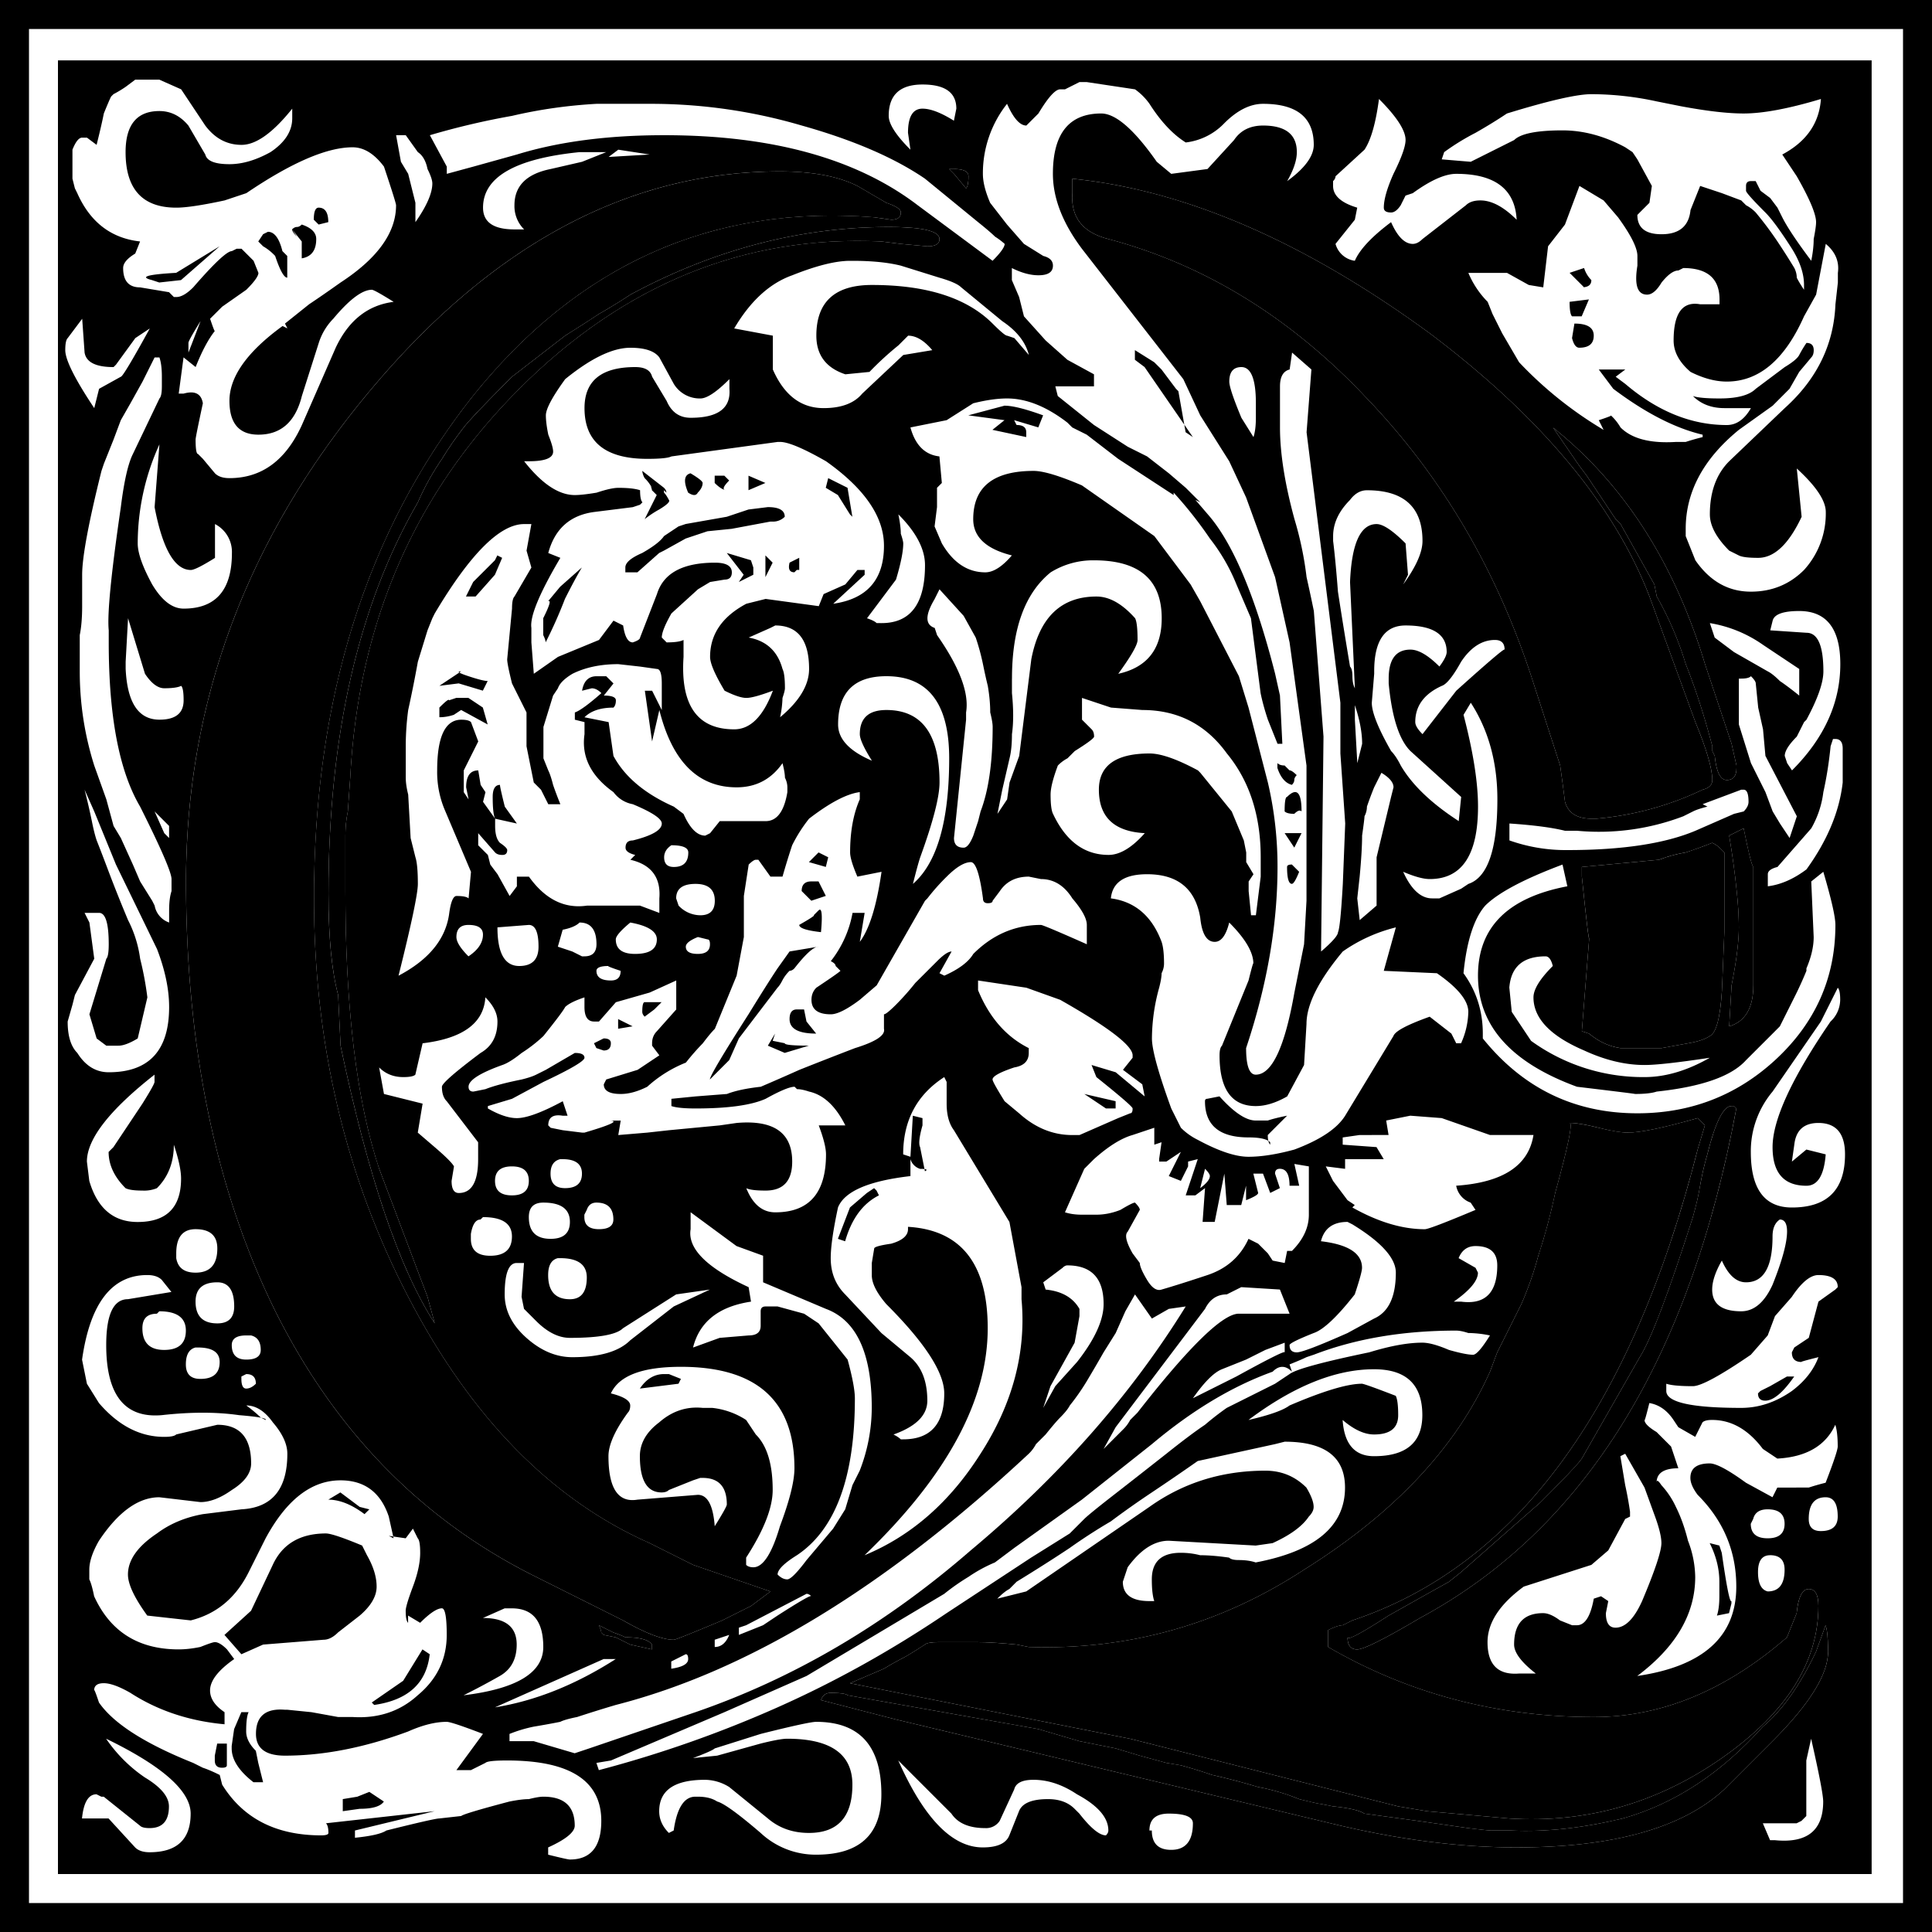 <svg viewBox="0 0 500 500">
  <path class="letter" d="M 194.39 415.62 L 186.89 419.37 C 178.97 422.7 174.81 424.37 174.39 424.37 C 171.47 424.37 167.1 422.7 161.27 419.37 L 137.52 407.49 C 108.77 392.91 86.68 370.2 71.27 339.37 C 55.84 308.12 48.14 271.04 48.14 228.12 C 48.14 181.44 63.97 139.16 95.64 101.24 C 127.31 63.32 162.72 44.36 201.89 44.36 C 210.22 44.37 216.89 45.61 221.89 48.11 L 229.39 52.49 C 231.89 53.32 233.14 54.16 233.14 54.99 C 233.14 56.24 232.31 56.86 230.64 56.86 L 226.27 56.24 C 184.18 52.91 149.39 68.53 121.89 103.11 C 94.8 137.7 81.26 180.83 81.26 232.49 C 81.26 269.99 89.39 304.36 105.64 335.61 C 121.89 366.86 142.72 388.11 168.14 399.36 L 179.39 404.99 L 199.39 411.87 Z M 112.51 342.49 L 112.507 342.481 C 112.512 342.487 112.516 342.494 112.52 342.5 Z M 112.507 342.481 C 103.333 328.308 95.217 304.355 88.14 270.62 L 87.51 257.5 C 85.85 251.25 85.01 242.5 85.01 231.25 C 85.01 190.42 92.72 156.67 108.14 130 C 109.862 126.061 111.955 122.294 114.39 118.75 C 116.109 115.936 117.985 113.222 120.01 110.62 C 121.26 108.96 125.43 104.58 132.51 97.5 L 146.26 86.87 C 149.6 84.79 152.51 82.92 155.01 81.25 C 157.94 79.58 160.64 77.92 163.14 76.25 C 184.81 64.58 207.1 58.75 230.01 58.75 C 238.76 58.75 243.14 59.79 243.14 61.87 C 243.14 63.12 242.1 63.75 240.02 63.75 L 233.14 63.12 L 228.14 62.5 C 192.72 60.83 161.47 73.54 134.39 100.62 C 107.31 127.7 92.72 161.24 90.64 201.24 L 90.02 209.99 C 89.59 212.08 89.39 214.16 89.39 216.24 L 89.39 230.62 C 89.39 261.04 92.31 284.99 98.14 302.49 L 110.64 335.62 Z M 277.52 46.25 L 277.52 46.251 C 277.517 46.251 277.513 46.25 277.51 46.25 Z M 277.52 46.251 C 306.687 49.173 337.514 62.503 370.01 86.25 C 398.76 107.92 417.72 130.62 426.89 154.37 L 438.76 186.87 C 441.68 193.96 443.14 198.96 443.14 201.87 C 443.14 203.12 442.31 203.96 440.64 204.37 C 432 208.507 422.684 211.048 413.14 211.87 L 411.89 211.87 C 408.14 211.88 405.85 210.42 405.02 207.5 C 404.6 204.17 404.18 201.04 403.77 198.12 L 396.89 176.87 C 387.72 148.12 373.35 123.54 353.77 103.12 C 334.19 82.29 311.89 68.54 286.89 61.87 C 280.22 60.2 277.1 56.25 277.52 50 Z M 401.9 110.62 L 401.939 110.677 C 401.92 110.661 401.9 110.646 401.88 110.63 Z M 401.939 110.677 C 420.248 125.264 433.349 145.658 441.26 171.88 L 448.14 192.51 L 449.4 198.12 L 449.4 198.75 C 449.4 200.83 448.56 201.87 446.9 201.87 C 445.23 201.88 444.19 199.79 443.77 195.62 L 443.15 194.37 L 443.15 193.12 C 441.07 185.21 438.77 178.13 436.27 171.87 C 434.432 165.774 431.917 159.904 428.77 154.37 L 428.15 151.25 L 419.4 135.62 L 418.15 134.37 L 410.65 123.12 L 408.77 120.62 Z M 453.76 224.37 L 453.76 255 C 453.76 260.83 451.68 264.37 447.51 265.62 L 448.13 255 C 449.38 248.75 450.01 243.75 450.01 240 C 450.01 237.08 449.8 233.75 449.39 230 C 448.97 225.83 448.34 221.25 447.51 216.25 L 451.26 214.37 C 452.51 220.63 453.34 223.96 453.76 224.37 Z M 445.01 219.37 L 446.26 220.62 L 446.26 241.25 L 445.64 256.25 C 445.21 263.33 444.18 267.29 442.51 268.12 C 441.26 268.96 439.39 269.58 436.89 270 L 430.01 271.25 L 419.39 271.25 C 416.46 270.83 413.76 269.58 411.26 267.5 L 409.38 266.87 L 411.26 243.12 L 411.26 242.5 C 411.26 244.17 410.63 238.96 409.38 226.87 L 409.38 224.37 L 429.38 222.5 C 431.599 221.628 433.906 220.998 436.26 220.62 C 438.76 219.79 441.05 218.96 443.13 218.12 C 443.817 218.437 444.452 218.859 445.01 219.37 Z M 398.73 388.74 C 404.98 382.49 408.53 378.74 409.36 377.49 L 424.36 351.24 C 427.28 346.66 431.86 334.57 438.11 314.99 C 438.94 312.07 439.57 309.37 439.98 306.87 C 440.453 304.127 441.08 301.412 441.86 298.74 C 443.94 290.41 446.03 286.24 448.11 286.24 L 448.73 286.24 L 449.36 286.86 C 437.28 351.87 409.99 395.83 367.49 418.74 C 358.32 424.17 352.9 426.87 351.24 426.87 C 349.57 426.87 348.74 425.83 348.74 423.75 C 348.74 424.58 352.28 422.7 359.36 418.12 L 369.36 412.5 L 374.98 409.37 L 378.11 406.87 L 398.74 388.74 Z M 439.36 289.36 C 439.357 289.361 439.355 289.361 439.352 289.362 L 439.35 289.36 Z M 439.352 289.362 L 441.23 291.23 L 439.35 297.48 C 422.27 364.57 392.48 405.2 349.98 419.36 L 347.48 420.61 C 346.64 420.61 345.39 421.03 343.72 421.86 L 343.72 426.24 C 364.56 438.32 387.47 444.37 412.47 444.37 C 429.97 444.37 446.64 437.49 462.47 423.74 L 464.97 417.49 C 465.4 413.32 466.43 411.24 468.1 411.24 C 469.77 411.24 470.6 412.7 470.6 415.61 C 470.6 430.19 462.27 443.32 445.6 454.99 C 428.93 466.66 410.6 471.87 390.6 470.62 L 369.35 468.74 L 361.85 467.49 L 292.48 449.99 L 219.98 435.62 L 228.73 431.87 C 230.563 430.756 232.438 429.712 234.35 428.74 C 236.04 427.738 237.707 426.698 239.35 425.62 C 239.77 425.19 241.02 424.99 243.1 424.99 L 252.49 424.99 C 255.41 424.99 258.94 425.2 263.11 425.61 L 266.24 426.24 C 292.07 427.07 315.82 420.41 337.48 406.24 C 360.81 391.66 376.86 374.57 385.61 354.99 L 387.48 349.99 L 393.73 337.49 C 395.504 333.44 396.968 329.261 398.11 324.99 C 399.864 319.658 401.323 314.233 402.48 308.74 C 405.82 296.66 407.07 290.61 406.23 290.61 C 407.9 290.61 410.4 291.03 413.73 291.86 C 417.07 292.7 419.57 293.11 421.23 293.11 C 424.559 293.12 430.606 291.861 439.352 289.362 Z M 473.1 427.48 C 473.1 433.31 468.31 441.03 458.72 450.61 L 446.22 463.11 C 435.39 473.11 417.47 478.11 392.47 478.11 C 377.47 478.11 361.43 476.03 344.35 471.86 L 231.85 444.99 L 212.47 439.99 C 212.89 438.74 213.72 438.11 214.97 438.11 C 217.47 438.11 218.93 438.32 219.35 438.73 L 268.72 447.48 L 279.35 450.61 L 288.72 452.48 L 294.97 454.36 L 301.85 456.23 L 305.6 456.86 C 308.334 457.602 311.042 458.436 313.72 459.36 C 317.47 460.19 321.43 461.23 325.6 462.48 C 329.238 463.158 332.796 464.207 336.22 465.61 C 339.55 466.44 341.43 466.86 341.85 466.86 L 344.97 467.48 C 349.14 467.9 351.85 468.53 353.1 469.36 L 366.85 471.23 L 379.97 473.11 C 383.31 473.53 385.39 473.74 386.22 473.74 L 391.22 473.74 C 399.97 474.15 409.56 473.11 419.97 470.61 C 433.31 466.86 445.39 458.94 456.22 446.86 C 461.22 442.69 465.81 436.24 469.97 427.49 L 472.47 420.61 C 472.89 421.86 473.1 424.15 473.1 427.48 Z M 158.72 422.48 C 159.97 422.9 161.02 423.32 161.85 423.73 C 165.6 423.73 167.89 424.36 168.73 425.61 L 168.73 426.86 L 163.1 425.61 L 159.35 423.74 L 156.22 423.11 L 155.6 422.49 C 155.6 422.07 155.39 421.44 154.97 420.61 Z M 246.89 43.74 C 249.39 43.75 250.64 44.37 250.64 45.62 C 250.64 47.29 250.43 48.33 250.01 48.74 L 246.89 44.99 L 245.64 43.74 Z"></path>
  <path d="M146.86 619.79v-500h500v500h-500m7.5-7.5h485v-485h-485v485m7.5-7.5V135.41h469.38v469.38H161.86m20-464.38-2.5 1.87a30.2 30.2 0 0 1-3.13 1.88l-.62.62c-.42.84-1.04 2.3-1.88 4.38-.41 2.08-1.04 4.8-1.87 8.12l-2.5-1.87h-1.25c-.83 0-1.67 1.04-2.5 3.12v.63-1.25 8.12l.63 2.5.62 1.25c3.33 7.5 8.75 11.67 16.25 12.5l-1.25 3.13c-2.08 1.25-3.13 2.5-3.13 3.75 0 3.33 1.46 5 4.38 5l7.5 1.25 1.25 1.25h.63c1.25 0 2.7-.83 4.37-2.5 5.42-6.25 8.75-9.37 10-9.38l1.25-.62h1.25l3.13 3.12 1.25 3.13c0 .83-1.05 2.3-3.13 4.37l-6.25 4.38-3.13 3.12c.84 2.5 1.26 3.55 1.26 3.13-1.67 2.08-3.34 5.2-5 9.37l-3.13-2.5-1.25 9.38h1.25c2.92-.83 4.58 0 5 2.5-1.25 5.83-1.88 8.96-1.88 9.37 0 2.5.21 3.76.63 3.75l1.25 1.25 3.13 3.75c.83.84 2.08 1.25 3.75 1.25 8.33 0 14.58-4.58 18.75-13.75l8.75-20c3.33-7.08 8.33-11.04 15-11.87-3.34-2.08-5.21-3.12-5.63-3.13-2.5 0-5.83 2.5-10 7.5a15.69 15.69 0 0 0-3.75 6.25l-4.38 13.75c-1.66 6.67-5.41 10-11.24 10-5 0-7.5-2.91-7.5-8.75 0-6.24 4.58-12.7 13.75-19.37l1.25.62-.63-1.25 6.25-5c2.5-1.66 5.2-3.54 8.13-5.62 9.58-6.25 14.37-12.92 14.37-20 0-.42-1.04-3.75-3.13-10-2.5-3.33-5.2-5-8.12-5-6.67 0-15.83 3.96-27.5 11.87l-5.63 1.88c-5.83 1.25-10 1.88-12.5 1.87-8.75 0-13.12-4.79-13.12-14.37 0-7.08 2.92-10.63 8.75-10.63 2.92 0 5.42 1.25 7.5 3.75l4.38 7.5c.41 1.67 2.5 2.5 6.25 2.5 3.33 0 6.87-1.04 10.62-3.12 3.75-2.5 5.62-5.42 5.63-8.75v-2.5c-5 6.25-9.38 9.38-13.13 9.37-3.75 0-6.88-1.66-9.38-5l-6.24-9.37-5.63-2.5h-6.25m240.62 2.5h-1.25c-1.25 0-3.13 2.08-5.63 6.25l-3.12 3.12c-1.67 0-3.33-1.87-5-5.62a29 29 0 0 0-6.25 18.12c0 2.09.63 4.59 1.88 7.5l4.37 5.63 4.38 5 5 3.12c1.66.42 2.5 1.25 2.5 2.5 0 1.67-1.25 2.5-3.75 2.5-2.09 0-4.38-.62-6.88-1.87v3.12l1.88 4.38 1.25 5 5.62 6.25 5.63 5 6.87 3.75v3.12h-10l.63 2.5 9.37 7.5 8.75 5.63 5 2.5 5.63 4.37 4.37 3.75 3.75 3.75-1.25-.62 3.75 4.37c6.25 7.5 11.88 21.05 16.88 40.63l1.25 5.62.62 12.5h-1.25l-2.5-6.25c-.83-2.5-1.46-4.79-1.88-6.87l-2.5-19.38-3.75-8.75a48.9 48.9 0 0 0-6.87-11.87 105.5 105.5 0 0 0-9.38-11.88v.63l-14.37-9.38-8.13-6.25-3.75-1.87-1.25-1.25c-5.41-4.17-10.62-6.25-15.62-6.25-2.5 0-5.42.42-8.75 1.25l-6.88 4.37-9.37 1.88c1.25 4.58 3.75 7.08 7.5 7.5l.63 6.87-1.25 1.25v5l-.63 5 1.88 4.38c2.91 5 6.66 7.5 11.25 7.5 2.08 0 4.37-1.46 6.87-4.38-6.67-1.66-10-4.79-10-9.37 0-8.33 5.2-12.5 15.63-12.5 2.5 0 6.66 1.25 12.5 3.75l18.75 13.12 9.37 12.5 2.5 4.38 10 19.37 2.5 8.13 5 19.37a95.24 95.24 0 0 1 2.5 21.88c0 15-2.7 30.62-8.13 46.87 0 4.59.84 6.88 2.5 6.88 4.17 0 7.5-7.08 10-21.25l2.5-12.5.63-11.25v-35l-4.38-31.88-3.75-16.87-7.5-20.63-4.37-9.37-7.5-11.88-4.38-9.37-26.25-33.75c-5-6.67-7.5-13.13-7.5-19.38 0-10.41 4.17-15.62 12.5-15.62 3.75 0 8.55 4.17 14.38 12.5l3.75 3.12 9.38-1.25 6.87-7.5c1.67-2.5 4.17-3.74 7.5-3.75 5.83 0 8.75 2.3 8.75 6.88 0 2.08-.83 4.58-2.5 7.5 4.58-3.33 6.87-6.46 6.88-9.38 0-7.08-4.38-10.62-13.13-10.62-3.33 0-6.67 1.67-10 5a16.45 16.45 0 0 1-10 5c-3.33-2.08-6.46-5.42-9.38-10a15.93 15.93 0 0 0-3.75-3.75l-12.5-1.88h-1.87l-3.75 1.88m-40 15.62-.63-4.37c0-4.17 1.25-6.25 3.75-6.25 2.09 0 4.8 1.04 8.13 3.12l.63-3.12c0-4.17-2.92-6.25-8.75-6.25-5.84 0-8.76 2.7-8.75 8.12 0 2.09 1.87 5 5.62 8.75m154.38-9.37c-2.5 1.67-5.2 3.33-8.13 5a61.6 61.6 0 0 0-8.12 5l-.63 1.87 7.5.63 11.25-5.63c1.67-1.66 5.84-2.5 12.5-2.5 5.42 0 10.84 1.46 16.25 4.38l1.88 1.25 1.25 1.87 3.75 6.88-.63 4.37-2.5 2.5-.62.63c0 3.33 2.08 5 6.25 5 4.58 0 7.08-2.08 7.5-6.25l2.5-6.25 5.63 1.87 5 1.88 1.25 1.25a9.84 9.84 0 0 1 2.5 1.87c2.08 2.5 3.95 5 5.62 7.5s3.12 4.8 4.38 6.88c.41.83.62 1.67.62 2.5.42.83 1.04 1.88 1.88 3.12v-1.25c0-2.91-1.05-6.04-3.13-9.37-2.92-4.58-5.2-7.7-6.88-9.38-3.33-3.33-5-5.2-5-5.62v-1.25c0-.83.42-1.25 1.25-1.25h1.25l1.25 2.5 2.5 1.87 1.88 2.5 1.25 2.5c1.25 2.5 3.75 6.26 7.5 11.25.42-2.08.63-3.95.63-5.62.41-2.08.62-3.54.62-4.38 0-2.08-1.67-6.04-5-11.87l-3.75-5.63c6.25-3.33 9.58-8.12 10-14.37-8.33 2.5-15 3.75-20 3.75-4.17 0-9.58-.63-16.25-1.88l-6.25-1.25a80.54 80.54 0 0 0-16.88-1.87c-3.75 0-11.04 1.67-21.87 5m-235.62-2.5c-7.5.42-14.8 1.46-21.88 3.12a196.07 196.07 0 0 0-21.25 5l4.38 8.13v1.87l6.88-1.87 11.25-3.13c10.83-3.33 23.54-5 38.12-5 27.92 0 49.8 6.05 65.63 18.13l19.37 14.37c2.08-2.08 3.12-3.54 3.13-4.37a18.84 18.84 0 0 0-2.5-1.88c-.84-.83-2.3-2.08-4.38-3.75l-13.75-11.25c-7.92-5.41-18.54-10-31.88-13.75a138.44 138.44 0 0 0-38.75-5.62h-14.37m202.5-1.25c-.83 6.25-2.08 10.62-3.75 13.12l-7.5 6.88c0 .42-.2.83-.63 1.25v1.25c0 2.5 2.09 4.38 6.25 5.62l-.62 3.13-5 6.25a6.02 6.02 0 0 0 5 4.37c1.25-2.91 4.37-6.24 9.38-10 1.66 3.76 3.54 5.63 5.62 5.63.83 0 1.67-.42 2.5-1.25l11.25-8.75c.83-.83 2.08-1.25 3.75-1.25 2.92 0 6.04 1.67 9.38 5-.42-7.92-5.63-11.88-15.63-11.88-2.92 0-6.67 1.67-11.25 5l-1.88.63-1.25 2.5c-.83 1.25-1.66 1.88-2.5 1.87-1.25 0-1.87-.41-1.87-1.25 0-2.08.83-5 2.5-8.75 2.08-4.16 3.12-7.08 3.13-8.75 0-2.5-2.3-6.04-6.88-10.62m-253.12 16.25 1.88 3.12 1.87 7.5v5c2.92-4.16 4.37-7.5 4.38-10 0-.83-.42-2.08-1.25-3.75-.42-2.08-1.25-3.54-2.5-4.37l-3.13-4.38h-2.5l1.25 6.88m56.25-3.13-2.5 1.88 10.63-.63-8.13-1.25m-6.25.63h-3.75c-16.67 1.67-25 6.46-25 14.37 0 3.76 2.7 5.63 8.13 5.63h2.5a8.48 8.48 0 0 1-2.5-6.25c0-5 3.12-8.12 9.37-9.38l8.13-1.87 6.25-2.5h-3.13m91.88 4.37 1.25 1.25 3.12 3.75c.42-.41.63-1.45.63-3.12 0-1.25-1.25-1.87-3.75-1.88h-1.25m-46.25 368.13-20-6.88-11.25-5.63c-25.42-11.25-46.25-32.5-62.5-63.75s-24.38-65.62-24.38-103.12c0-51.66 13.54-94.79 40.63-129.38 27.5-34.58 62.29-50.2 104.38-46.87l4.37.62c1.67 0 2.5-.62 2.5-1.87 0-.83-1.25-1.67-3.75-2.5l-7.5-4.38c-5-2.5-11.67-3.74-20-3.75-39.17 0-74.58 18.96-106.25 56.88S195 301.23 195 347.91c0 42.92 7.7 80 23.13 111.25 15.41 30.83 37.5 53.54 66.25 68.12l23.75 11.88c5.83 3.33 10.2 5 13.12 5 .42 0 4.58-1.67 12.5-5l7.5-3.75 5-3.75m-86.88-69.38-1.87-6.87-12.5-33.13c-5.83-17.5-8.75-41.45-8.75-71.87V336.03c0-2.08.2-4.16.63-6.25l.62-8.75c2.08-40 16.67-73.54 43.75-100.62s58.33-39.79 93.75-38.12l5 .62 6.88.63c2.08 0 3.12-.63 3.12-1.88 0-2.08-4.38-3.12-13.13-3.12-22.91 0-45.2 5.83-66.87 17.5-2.5 1.67-5.2 3.33-8.13 5-2.5 1.67-5.41 3.54-8.75 5.62l-13.75 10.63c-7.08 7.08-11.25 11.46-12.5 13.12a87.5 87.5 0 0 0-5.62 8.13 67.88 67.88 0 0 0-6.25 11.25c-15.42 26.67-23.13 60.42-23.13 101.25 0 11.25.84 20 2.5 26.25l.63 13.12c7.08 33.75 15.2 57.71 24.38 71.88m165-296.25v3.75c-.42 6.25 2.7 10.2 9.37 11.87 25 6.67 47.3 20.42 66.88 41.25 19.58 20.42 33.95 45 43.12 73.75l6.88 21.25c.41 2.92.83 6.05 1.25 9.38.83 2.92 3.12 4.38 6.87 4.37H560a79.47 79.47 0 0 0 27.5-7.5c1.67-.41 2.5-1.25 2.5-2.5 0-2.91-1.46-7.91-4.38-15l-11.87-32.5c-9.17-23.75-28.13-46.45-56.88-68.12-32.5-23.75-63.33-37.08-92.5-40m123.13 17.5-1.25 10.62-3.75-.62-5.63-3.13h-10a23.63 23.63 0 0 0 5 7.5l1.25 3.13 2.5 5 4.38 7.5a100.92 100.92 0 0 0 21.87 17.5l-1.25-2.5c2.5-.83 3.54-1.25 3.13-1.25a13.43 13.43 0 0 1 2.5 3.12c2.91 2.92 7.7 4.17 14.37 3.75h2.5c1.25-.41 2.7-.83 4.38-1.25v-.62c-7.09-1.67-14.8-5.62-23.13-11.88l-3.75-5h6.88l-2.5 1.88 2.5 1.87c8.33 7.09 17.08 10.63 26.25 10.63 2.5 0 4.58-1.46 6.25-4.38h-6.88c-3.33 0-6.04-1.04-8.13-3.12 1.25.42 3.55.62 6.88.62 4.58 0 7.7-.83 9.38-2.5l7.5-5.62c2.08-1.25 3.33-2.3 3.75-3.13a30.3 30.3 0 0 1 1.87-3.12c1.25 0 1.87.62 1.88 1.87 0 .84-.21 1.46-.63 1.88l-3.13 3.75-2.5 4.37-4.37 4.38-8.75 6.25c-9.17 7.5-13.75 16.04-13.75 25.62v1.88l2.5 6.25c3.75 5.42 8.54 8.13 14.38 8.12 5.41 0 10-1.87 13.75-5.62a21.65 21.65 0 0 0 5.62-15c0-2.92-2.5-6.67-7.5-11.25l1.25 12.5c-3.33 7.08-7.08 10.62-11.25 10.62-2.5 0-4.17-.2-5-.62l-2.5-1.25c-3.33-3.33-5-6.46-5-9.38 0-5.83 1.67-10.41 5-13.75l14.38-13.75c8.33-7.5 12.7-16.45 13.12-26.87l.63-5.63v-2.5c.41-2.91-.63-5.41-3.13-7.5l-2.5 13.13-3.13 5.62c-5 11.25-11.66 16.88-20 16.88-2.91 0-6.04-.83-9.37-2.5-2.92-2.5-4.38-5.2-4.38-8.13 0-7.08 2.3-10.2 6.88-9.37h5v-1.25c0-5.42-3.13-8.12-9.38-8.13l-1.25.63c-1.25 0-2.7 1.04-4.37 3.12-1.25 2.09-2.5 3.13-3.75 3.13-2.5 0-3.33-2.5-2.5-7.5v-2.5c0-2.08-1.67-5.42-5-10l-3.75-4.38-6.25-3.75-3.75 10-4.38 5.63m-210.62 21.25 10 1.87v8.75c2.92 6.67 7.3 10 13.13 10 4.58 0 7.92-1.25 10-3.75l10.63-10 7.5-1.25c-2.09-2.5-4.17-3.74-6.25-3.75l-2.5 2.5a81.12 81.12 0 0 0-7.5 6.88l-6.25.62c-5-1.66-7.5-5-7.5-10 0-8.74 4.79-13.12 14.37-13.12 14.17 0 24.58 3.33 31.25 10 2.08 2.08 3.33 3.13 3.75 3.12l1.88.63 3.75 4.37c-.84-3.33-3.13-6.24-6.88-8.75l-10.63-8.75c-.83-.83-2.7-1.66-5.62-2.5l-10-3.12c-3.33-.83-7.5-1.25-12.5-1.25h-.63c-3.75 0-8.75 1.25-15 3.75-5.83 2.08-10.83 6.67-15 13.75m-165.62 20.62 1.25-5 5.63-3.12c.42 0 2.92-4.17 7.5-12.5l-3.75 2.5-5 6.87-.63.63c-4.58 0-7.08-1.25-7.5-3.75l-.62-8.75-3.75 5c-.42.42-.63 1.46-.63 3.12 0 2.5 2.5 7.5 7.5 15m27.5-22.5c-2.08 3.34-3.12 5.21-3.12 5.63v2.5l3.13-8.13m94.37 15c-3.33 4.59-5 7.71-5 9.38 0 1.25.2 2.92.63 5 .83 2.08 1.25 3.54 1.25 4.37 0 1.67-2.09 2.5-6.25 2.5h-1.25c4.58 5.84 8.95 8.76 13.12 8.75 1.25 0 3.12-.2 5.63-.62 2.5-.83 4.37-1.25 5.62-1.25 2.5 0 4.37.2 5.63.62 0 1.67.2 2.71.62 3.13l-.63.62-1.87.63-10 1.25c-6.25.83-10.2 4.38-11.88 10.62l3.13 1.25c-5.42 9.17-7.92 15.21-7.5 18.13v3.75l.63 8.12 6.25-4.37 10.62-4.38 3.75-5 2.5 1.25c.42 2.92 1.25 4.38 2.5 4.38 1.25-.42 1.87-.83 1.88-1.25l4.37-11.25c1.67-5.42 6.67-8.12 15-8.13 2.92 0 4.37.84 4.38 2.5 0 1.25-.63 1.88-1.88 1.88l-3.75.62-3.13 1.88-6.87 6.25c-1.67 2.92-2.5 5-2.5 6.25l1.25 1.25c2.08 0 3.54-.2 4.38-.63v4.38c-.84 12.5 3.54 18.75 13.12 18.75 4.17 0 7.5-3.33 10-10-3.33 1.25-5.63 1.88-6.88 1.87-1.25 0-3.12-.62-5.62-1.87-2.5-4.17-3.75-7.08-3.75-8.75 0-5.83 3.12-10.42 9.38-13.75l5-1.25 13.75 1.87 1.25-3.12 5.62-2.5 3.13-3.75h1.87v1.25l-8.13 7.5c8.75-1.25 13.13-6.25 13.13-15 0-7.5-5-14.8-15-21.88-5.83-3.33-9.8-5-11.88-5h-.62l-27.5 3.75c-.83.42-2.92.63-6.25.63-10.83 0-16.25-4.37-16.25-13.13 0-7.08 4.37-10.62 13.13-10.62 2.5 0 3.95.83 4.37 2.5l3.75 6.25c1.25 2.92 3.33 4.38 6.25 4.37 7.08 0 10.42-2.5 10-7.5v-2.5c-3.33 3.34-5.83 5-7.5 5a7.84 7.84 0 0 1-6.88-3.75l-3.75-6.87c-1.25-1.67-3.75-2.5-7.5-2.5-4.58 0-10.2 2.7-16.87 8.12m188.12-6.87-.63 4.37c-1.66.42-2.5 1.88-2.5 4.38v10.62c0 6.67 1.25 14.59 3.75 23.75a88.06 88.06 0 0 1 3.13 15 458.3 458.3 0 0 1 1.88 8.75l2.5 32.5-.63 55.63c2.92-2.5 4.37-4.17 4.38-5 .41-.83.83-5 1.25-12.5l.62-15.63-1.25-18.12v-13.13l-8.75-70 1.25-16.25-5-4.37m-307.5 28.75-.63 1.87c-3.33 13.34-5 22.3-5 26.88V276.66c0 2.92-.2 5.42-.62 7.5v9.38c0 8.33 1.25 16.46 3.75 24.37l3.13 8.75 1.87 6.88 1.88 3.12 3.12 6.88 1.88 4.37 3.12 5 .63 1.25a5.71 5.71 0 0 0 3.75 4.38v-3.13c0-2.08.2-3.74.62-5v-3.12c0-1.67-2.7-7.92-8.13-18.75-5.41-9.17-8.12-23.33-8.12-42.5v-3.13c-.42-4.16.63-14.79 3.13-31.87.83-6.67 1.87-11.25 3.12-13.75l6.88-14.38c.41-.41.62-1.45.62-3.12v-2.5c0-2.08-.2-3.75-.63-5h-1.25l-3.12 6.25-3.13 5.62-2.5 4.38-1.87 5-2.5 6.25m294.38-11.88 3.13 5c.41-1.25.62-2.91.62-5v-3.75c0-6.24-1.25-9.37-3.75-9.37-2.08 0-3.13 1.25-3.13 3.75 0 1.25 1.05 4.38 3.13 9.37m80.63 2.5 6.87 10 1.88 2.5 2.5 3.75 5 7.5 1.25 1.25 8.75 15.63.62 3.12a85.1 85.1 0 0 1 7.5 17.5c2.5 6.26 4.8 13.34 6.88 21.25v1.25l.62 1.25c.42 4.17 1.46 6.26 3.13 6.25 1.66 0 2.5-1.04 2.5-3.12v-.63L595 312.3l-6.88-20.63c-7.92-26.25-21.04-46.66-39.38-61.25m-360.62 4.38a61.84 61.84 0 0 0-5.62 25.62c0 2.5 1.25 6.05 3.75 10.63 2.5 4.17 5.2 6.25 8.13 6.25 8.33 0 12.5-4.8 12.5-14.38a8.11 8.11 0 0 0-4.38-7.5v8.75c-3.33 2.09-5.42 3.13-6.25 3.13-4.17 0-7.3-5.42-9.38-16.25l1.25-16.25m308.13 14.37c-2.92 2.92-4.38 6.05-4.38 9.38v1.25c.42 3.33.83 7.7 1.25 13.12.83 5.42 1.87 11.88 3.13 19.38.41.42.62 1.25.62 2.5s.2 2.3.63 3.12l-1.25-27.5c.41-10 2.7-15 6.87-15 1.67 0 4.17 1.67 7.5 5l.63 8.13-1.25 2.5c3.33-4.58 5-8.33 5-11.25 0-8.75-4.8-13.13-14.38-13.13-1.67 0-3.13.84-4.38 2.5m-116.88 3.75c.42 2.09.63 3.76.63 5 .42 1.25.63 2.09.63 2.5 0 2.09-.63 5.21-1.88 9.38l-7.5 10c1.25.42 2.08.83 2.5 1.25H375c7.5 0 11.25-5 11.25-15 0-4.17-2.3-8.54-6.88-13.13m-120 25.63-.62 1.25-1.25 3.12-2.5 8.13a329.9 329.9 0 0 1-2.5 12.5 71.59 71.59 0 0 0-.63 8.75v8.75c0 1.25.21 2.7.63 4.37l.63 11.25 1.25 5c.41 1.25.62 3.55.62 6.88 0 2.5-1.67 10.42-5 23.75 7.92-4.17 12.3-9.58 13.13-16.25.41-2.92 1.04-4.37 1.87-4.38 1.67 0 2.7.21 3.13.63l.62-6.88-6.88-16.25a25.17 25.17 0 0 1-1.87-10c0-8.74 2.08-13.12 6.25-13.12 1.25 0 2.08.2 2.5.62l1.88 5-3.75 7.5v5.63l1.25 1.87-.63-3.12c0-2.92 1.04-4.37 3.13-4.38l.62 3.75 1.25 1.88-.63 2.5 3.13 4.37c-.42-.83-.63-2.7-.63-5.62 0-2.08.63-3.12 1.88-3.13 0 .42.42 2.3 1.25 5.63l3.13 4.37-5.63-1.25v1.88c0 2.08.42 3.54 1.25 4.37 1.25.84 1.87 1.46 1.88 1.88 0 .83-.42 1.25-1.25 1.25-.84 0-1.46-.2-1.88-.63l-4.38-5v3.13l2.5 2.5.63 2.5 1.88 2.5 3.12 5.62 1.88-2.5v-2.5h3.12c4.17 5.84 9.17 8.34 15 7.5h13.75l5 1.88v-3.75c.42-5.42-2.08-8.75-7.5-10l1.25-1.25c-1.67-.42-2.5-1.04-2.5-1.88 0-1.25.63-1.87 1.88-1.87 5-1.25 7.5-2.7 7.5-4.38 0-1.25-2.5-2.91-7.5-5a8 8 0 0 1-5-3.12c-5.84-4.17-8.34-9.17-7.5-15v-3.13l-2.5-.62v-1.88c1.25-.41 3.54-2.08 6.87-5-.83-.83-1.67-1.25-2.5-1.25l-2.5.63c.42-2.5 1.67-3.75 3.75-3.75h2.5l1.88 1.87-2.5 3.13c2.08 0 3.12.42 3.12 1.25 0 .83-.2 1.46-.63 1.87-3.33 0-5.83.84-7.5 2.5l6.25 1.25 1.25 8.75c2.92 5.42 8.13 9.8 15.63 13.13l2.5 1.87c1.67 3.76 3.54 5.63 5.63 5.63l1.25-.63 2.5-3.12H345c2.92 0 4.8-2.5 5.63-7.5v-1.25c0-.83-.21-1.67-.63-2.5 0-.83-.2-2.08-.63-3.75-2.91 4.17-6.87 6.25-11.87 6.25-10 0-16.67-6.67-20-20l-1.88 8.12-1.87-13.12h1.88l2.5 5v-6.88c0-2.5-.42-3.74-1.25-3.75l-4.38-.62-5.63-.63c-4.58 0-8.54.84-11.87 2.5-2.08 1.25-3.33 2.5-3.75 3.75L290 299.8l-2.5 8.12v8.13l1.25 3.12c.42.84.83 2.09 1.25 3.75a96.69 96.69 0 0 0 1.88 5h-3.13l-1.88-3.75-1.87-1.87-.63-3.13-1.25-6.25v-8.75l-3.75-7.5c-.83-3.33-1.25-5.41-1.25-6.25l1.25-13.12c0-1.67.21-2.7.63-3.13l4.38-7.5-1.25-4.37 1.25-6.88h-1.88c-6.25 0-13.96 7.71-23.13 23.13m149.38 16.87v3.75c.42 4.17.42 7.71 0 10.63 0 2.5-.2 4.58-.62 6.25l-1.88 8.12-1.25 6.25 2.5-3.75.63-4.37 2.5-6.88 3.13-25c2.08-10.83 7.7-16.25 16.87-16.25 3.33 0 6.67 1.88 10 5.63.42.83.63 2.7.63 5.62 0 1.25-1.67 4.17-5 8.75 7.5-1.66 11.25-6.45 11.25-14.37 0-10-5.84-15-17.5-15a20.8 20.8 0 0 0-11.25 3.12c-6.67 5.42-10 14.59-10 27.5m-20-20.62c-1.25 2.08-1.88 3.75-1.88 5s.63 2.08 1.88 2.5l.62 1.87c5.83 8.34 8.33 15 7.5 20v1.88l-3.13 30.62c0 1.67.84 2.5 2.5 2.5.84 0 1.67-1.04 2.5-3.12l1.25-3.75.63-2.5c2.08-5.42 3.12-12.7 3.13-21.88 0-.83-.21-2.08-.63-3.75 0-2.08-.2-4.37-.63-6.87-.41-1.67-.83-3.54-1.25-5.63a58.02 58.02 0 0 0-1.87-6.87l-3.13-5.63-6.25-6.87-1.25 2.5m225.63 31.25-.63.62-1.88 3.75c-2.08 2.09-3.12 3.76-3.12 5l.63 1.88 1.25 1.87c8.33-8.33 12.5-17.5 12.5-27.5 0-9.16-3.55-13.75-10.63-13.75-4.17 0-6.46.84-6.88 2.5l-.62 2.5 9.38.63c2.91 0 4.37 3.33 4.37 10 0 2.92-1.46 7.08-4.38 12.5m-25-25 1.25 3.75 5 3.75 8.75 5c.84.42 1.88 1.25 3.13 2.5 1.25.83 2.92 2.08 5 3.75v-6.88l-5.63-3.75-3.75-2.5a33.22 33.22 0 0 0-13.75-5.62M180 279.79l-.62 11.25v1.87c.42 8.76 3.33 13.13 8.75 13.13 4.17 0 6.25-1.67 6.25-5 0-2.08-.2-3.33-.63-3.75-.83.42-2.29.62-4.37.62-1.67 0-3.33-1.25-5-3.75l-4.38-14.37m322.5 14.37-.62 7.5c0 2.5 1.67 6.67 5 12.5.83.84 1.67 2.09 2.5 3.75 2.92 5 7.92 9.8 15 14.38l.63-6.25-13.13-11.88c-2.92-2.91-4.8-8.74-5.63-17.5v-1.25c0-5 1.88-7.5 5.63-7.5 2.08 0 4.58 1.46 7.5 4.38 1.25-1.67 1.87-2.92 1.88-3.75 0-4.58-3.55-6.87-10.63-6.88-5.42 0-8.13 3.96-8.13 11.88v.62m-161.88-9.37c4.59.83 7.5 3.54 8.75 8.12.42.84.63 2.5.63 5 0 .42-.2 1.25-.63 2.5a27 27 0 0 1-.62 5c5-4.16 7.5-8.33 7.5-12.5 0-7.5-2.92-11.25-8.75-11.25l-1.25.63-5.63 2.5m174.38 25 8.75-11.25c8.34-7.5 12.5-11.04 12.5-10.63 0-1.66-.83-2.5-2.5-2.5-3.33 0-6.25 1.88-8.75 5.63-2.08 3.75-3.75 5.83-5 6.25-4.58 2.08-6.87 5.2-6.87 9.37 0 .84.63 1.88 1.88 3.13m88.75 15 1.87 5 1.88 3.12 2.5 3.75 1.87-5.62-8.13-15.63-.62-6.87-1.25-5.63-.63-6.25c0-.41-.41-1.04-1.25-1.87-.41.42-1.25.62-2.5.62h-.62v11.88l3.13 10 3.75 7.5m-231.25-8.13c-2.09-3.33-3.13-5.62-3.13-6.87 0-4.17 2.3-6.25 6.88-6.25 9.16 0 13.75 6.25 13.75 18.75 0 3.75-1.67 10.2-5 19.37-.42 1.25-1.05 3.55-1.88 6.88 6.25-5.42 9.37-16.25 9.38-32.5 0-14.17-5.42-21.25-16.25-21.25-8.34 0-12.5 4.17-12.5 12.5 0 3.75 2.91 6.88 8.75 9.37m54.37-16.25v5.63l2.5 2.5c.42.42.63 1.04.63 1.87 0 .42-1.67 1.67-5 3.75l-1.88 1.88a9.8 9.8 0 0 0-2.5 1.87c-1.25 3.34-1.88 5.84-1.88 7.5 0 2.5.21 4.17.63 5 3.33 7.09 8.12 10.63 14.38 10.63 2.91 0 6.04-1.87 9.37-5.63-7.92-.41-11.88-4.16-11.88-11.25 0-6.24 4.38-9.37 13.13-9.37 2.92 0 7.08 1.46 12.5 4.37l.63.63 8.12 10 3.13 7.5.62 3.12v2.5l1.88 3.13-1.25 1.87v2.5l.62 6.25h1.25l1.25-10v-5c0-10.83-2.92-19.79-8.75-26.87-5.42-7.5-12.7-11.25-21.88-11.25l-8.12-.63-7.5-2.5m100.62 1.25-1.88 3.13c2.5 9.58 3.75 17.5 3.75 23.75 0 12.5-4.16 18.75-12.5 18.75-1.66 0-3.95-.63-6.87-1.88 2.08 4.59 4.58 6.88 7.5 6.88h1.88l5.62-2.5 1.88-1.25c5-1.67 7.5-8.96 7.5-21.88 0-9.58-2.3-17.91-6.88-25m-30 .63v3.75l.63 11.25 1.25-5c0-2.92-.63-6.25-1.88-10m123.12 10.62c-.42 4.17-1.04 8.13-1.88 11.88a24.98 24.98 0 0 1-3.12 9.37l-8.75 10c-1.67.42-2.5 1.05-2.5 1.88v3.12c3.33-.41 6.67-1.87 10-4.37 5.42-7.5 8.54-15 9.38-22.5V313.54c0-1.67-.63-2.5-1.88-2.5h-.63l-.62 1.87m-116.25 6.88-1.88 3.75a94.11 94.11 0 0 0-1.87 5c0 .83-.2 1.67-.63 2.5 0 .42-.2 2.08-.62 5 0 2.5-.2 6.04-.63 10.62l-.62 5.63.63 5.62 4.37-3.75v-12.5l3.75-15.62.63-2.5c0-1.25-1.05-2.5-3.13-3.75m-335.62 4.37a184.7 184.7 0 0 1 1.88 8.13c.41 2.08.83 3.75 1.25 5 .83 2.08 1.87 4.8 3.12 8.12a385.6 385.6 0 0 0 5 12.5 30.88 30.88 0 0 1 3.13 10 84.56 84.56 0 0 1 1.87 10l-2.5 10.63c-2.08 1.25-3.75 1.88-5 1.87h-3.13l-2.5-1.87-1.87-6.25 4.38-14.38c.41-.41.62-1.66.62-3.75 0-5.41-.83-8.12-2.5-8.12h-3.75l1.25 2.5 1.25 9.37-5 9.38-.63 2.5-1.25 4.37c0 3.76.84 6.46 2.5 8.13 2.09 3.33 4.8 5 8.13 5 10.42 0 15.63-5.62 15.63-16.88 0-4.58-1.05-9.58-3.13-15l-10.63-21.87-5.62-13.75-2.5-5.63m418.75 3.75 1.25.63c-1.67.42-2.92.83-3.75 1.25l-2.5 1.25a61.33 61.33 0 0 1-27.5 3.75h-3.13c-3.33-.83-8.12-1.46-14.37-1.88v4.38a43.57 43.57 0 0 0 15 2.5c14.17 0 25.2-1.67 33.13-5l10-4.38 2.5-.62c.83-.83 1.25-1.67 1.25-2.5 0-2.08-.42-3.12-1.25-3.13h-.63l-10 3.75m-231.25 3.75a38.57 38.57 0 0 0-4.38 6.88c-.83 2.5-1.66 5.2-2.5 8.12h-3.12l-3.13-4.37h-.62c-.42 0-1.04.42-1.88 1.25l-1.25 8.12v10.63l-1.87 10-5.63 13.75c-.83.83-1.87 2.08-3.12 3.75a61.95 61.95 0 0 0-4.38 5 32.96 32.96 0 0 0-10 6.25c-2.5 1.25-4.79 1.88-6.87 1.87-2.92 0-4.38-.83-4.38-2.5l.63-1.25 8.13-2.5 5.62-3.75-1.88-2.5v-.62c0-1.25.42-2.3 1.25-3.13l5-5.62v-7.5l-6.87 3.12-8.75 2.5-4.38 5h-1.25c-1.66 0-2.5-1.25-2.5-3.75v-2.5c-2.5.84-4.16 1.67-5 2.5-.41.84-2.29 3.34-5.62 7.5a38.02 38.02 0 0 1-5.63 4.38c-2.08 1.67-3.75 2.7-5 3.12-5.83 2.09-8.75 3.96-8.75 5.63 0 .83.42 1.25 1.25 1.25 0 0 1.05-.2 3.13-.63 2.08-.83 5.2-1.66 9.37-2.5 1.67-.41 2.92-.83 3.75-1.25l2.5-1.25 7.5-4.37c1.67 0 2.5.42 2.5 1.25 0 .83-3.54 2.92-10.62 6.25l-8.13 4.37-6.25 1.88v.62c2.92 1.67 5.42 2.5 7.5 2.5 2.5 0 6.46-1.45 11.88-4.37l1.25 3.75h-1.25c-2.5-.42-3.75.42-3.75 2.5l.62.62 3.13.63 5 .62h.62c7.09-2.08 9.17-3.12 6.25-3.12h3.13l-.63 3.75 7.5-.63 5.63-.62 13.13-1.25 4.37-.63c9.58-.83 14.38 2.5 14.38 10 0 5-2.3 7.5-6.88 7.5-2.5 0-4.17-.2-5-.62 1.67 4.17 4.17 6.25 7.5 6.25 8.75 0 13.13-5 13.13-15 0-1.67-.63-4.17-1.88-7.5h6.88c-2.5-5-5.63-7.92-9.38-8.75-1.25-.42-2.3-.63-3.13-.63l-.62-.62c-1.25 0-3.75 1.04-7.5 3.12-3.75 1.67-9.8 2.5-18.13 2.5-2.91 0-5-.2-6.25-.62v-1.88l6.25-.62 8.13-.63c2.08-.83 5-1.45 8.75-1.87 2.92-1.25 6.25-2.7 10-4.38 4.17-1.66 8.96-3.54 14.38-5.62 5.41-1.67 7.91-3.33 7.5-5v-3.75c.41 0 1.45-.83 3.12-2.5a68.21 68.21 0 0 0 5-5.63l5.63-5.62c1.66-1.67 2.91-2.5 3.75-2.5l-3.13 5.62 1.25.63c3.75-1.67 6.25-3.54 7.5-5.63 5-5 10.83-7.5 17.5-7.5.42 0 4.37 1.67 11.88 5v-5c0-1.66-1.25-3.95-3.75-6.87-2.09-3.33-4.8-5-8.13-5l-3.13-.63c-3.33 0-5.83 1.25-7.5 3.75l-1.87 2.5c0 .42-.42.63-1.25.63-.83 0-1.25-.42-1.25-1.25-.83-6.25-1.88-9.37-3.13-9.38-1.66 0-3.75 1.25-6.25 3.75a54.21 54.21 0 0 0-5 5.63l-.62.62-12.5 21.88-4.38 3.75c-3.33 2.5-5.83 3.75-7.5 3.75-3.33 0-5-1.25-5-3.75 0-1.25.42-2.3 1.25-3.13 3.75-2.5 5.84-3.95 6.25-4.37l-1.25-1.25c0-.42-.41-.83-1.25-1.25a28.36 28.36 0 0 0 5.63-12.5h3.13l-1.25 7.5c2.5-3.33 4.37-9.37 5.62-18.13l-6.25 1.25c-1.25-2.91-1.88-5-1.88-6.25 0-5.41.84-10 2.5-13.75v-1.87c-3.33.42-7.7 2.7-13.12 6.87m-169.38-1.87 2.5 5.62 1.25 1.25v-3.12l-3.75-3.75m411.25 4.37-3.75 1.88c.83 5 1.46 9.58 1.88 13.75.41 3.75.62 7.08.62 10 0 3.75-.63 8.75-1.88 15l-.62 10.62c4.17-1.25 6.25-4.79 6.25-10.62v-30.63c-.42-.41-1.25-3.74-2.5-10m-8.13 3.75c-2.08.84-4.37 1.67-6.87 2.5a33.2 33.2 0 0 0-6.88 1.88l-20 1.87v2.5c1.25 12.09 1.88 17.3 1.88 15.63v.62l-1.88 23.75 1.88.63c2.5 2.08 5.2 3.33 8.13 3.75h10.62l6.88-1.25c2.5-.42 4.37-1.04 5.62-1.88 1.67-.83 2.7-4.79 3.13-11.87l.62-15v-20.63l-1.25-1.25a7.33 7.33 0 0 0-1.88-1.25m-269.38.63c-1.25.83-1.87 1.88-1.87 3.12 0 1.67.83 2.5 2.5 2.5 2.5 0 3.75-1.25 3.75-3.75 0-1.25-1.46-1.87-4.38-1.87m230.63 5c-10 3.75-16.67 7.3-20 10.62-2.92 3.34-4.8 9.17-5.63 17.5 3.33 4.59 5 9.8 5 15.63v1.25c10.42 12.92 23.75 19.37 40 19.37 13.75 0 25.63-4.58 35.63-13.75 10.41-9.58 15.62-21.25 15.62-35 0-2.08-1.04-6.66-3.13-13.75l-3.12 2.5.63 14.38c0 2.5-.63 5.2-1.88 8.12v.63a92.16 92.16 0 0 1-3.13 6.87l-3.75 7.5-1.87 1.88-6.88 6.87c-3.75 4.17-11.45 6.88-23.12 8.13-1.25.42-3.13.62-5.63.62.42 0-4.58-.62-15-1.87-17.08-6.25-25.62-15.83-25.62-28.75 0-12.5 7.7-20.2 23.13-23.13l-1.25-5.62m-116.88 8.75c6.24.83 10.62 4.58 13.12 11.25.42 1.25.63 3.13.63 5.62 0 .84-.21 1.67-.63 2.5 0 .84-.2 2.09-.63 3.75a49.88 49.88 0 0 0-1.87 13.13c0 2.92 1.67 8.96 5 18.12l2.5 5c1.25 1.25 2.7 2.3 4.38 3.13 5.41 2.92 9.79 4.38 13.12 4.37 3.33 0 7.3-.62 11.88-1.87 6.66-2.5 11.04-5.42 13.12-8.75l12.5-20.63c.42-1.25 3.54-2.91 9.38-5l5.62 4.38 1.25 2.5h1.25a20.76 20.76 0 0 0 1.88-8.13c0-2.91-2.71-6.24-8.13-10l-13.75-.62 3.13-11.25c-5 1.25-9.59 3.33-13.75 6.25-6.26 7.5-9.38 13.75-9.38 18.75l-.63 10.62-4.37 8.13c-2.92 1.67-5.63 2.5-8.13 2.5-6.25 0-9.37-4.37-9.37-13.13 0-1.25.2-2.08.63-2.5l6.87-16.87c.83-3.33 1.25-4.8 1.25-4.38 0-2.91-2.08-6.45-6.25-10.62-.83 3.33-2.08 5-3.75 5-2.08 0-3.33-2.08-3.75-6.25-1.25-7.5-5.83-11.25-13.75-11.25-5.83 0-8.96 2.08-9.38 6.25m-111.87 1.87a7.77 7.77 0 0 0 5.62 2.5c2.5 0 3.75-1.25 3.75-3.75 0-2.91-1.67-4.37-5-4.37s-5 1.25-5 3.75l.63 1.87m-46.88 5.63c0 6.67 1.88 10 5.63 10 3.33 0 5-1.67 5-5 0-3.75-.84-5.62-2.5-5.63l-8.13.63m-7.5 7.5c2.5-1.67 3.75-3.54 3.75-5.63 0-1.66-1.25-2.5-3.75-2.5-2.08 0-3.12 1.05-3.12 3.13 0 1.25 1.04 2.92 3.12 5m23.13-2.5 3.75 1.25 2.5 1.25h.62c2.08 0 3.12-1.04 3.13-3.13 0-3.74-1.46-5.62-4.38-5.62-.83.83-2.3 1.46-4.37 1.87l-1.25 4.38m18.75-6.25c-2.5 2.08-3.76 3.54-3.75 4.37 0 2.5 1.66 3.76 5 3.75 3.74 0 5.62-1.25 5.62-3.75 0-2.08-2.3-3.54-6.87-4.37m17.5 3.75c-2.09.83-3.13 1.67-3.13 2.5 0 1.25 1.04 1.88 3.13 1.87 2.08 0 3.12-.83 3.12-2.5 0-.83-.2-1.25-.62-1.25l-2.5-.62m210 13.12.62 6.25 5 7.5a49.34 49.34 0 0 0 29.38 9.38c5.41 0 11.04-1.67 16.87-5-8.33 1.25-13.96 1.88-16.88 1.87-5 0-10.2-1.25-15.62-3.75-8.75-3.74-13.13-8.33-13.13-13.75 0-2.08 1.67-4.79 5-8.12-.41-1.67-1.04-2.5-1.87-2.5-5.83 0-8.96 2.7-9.38 8.12m-230-4.37c-2.5-.83-3.54-1.25-3.12-1.25-2.08 0-3.13.42-3.13 1.25 0 1.67 1.25 2.5 3.76 2.5 1.66 0 2.5-.83 2.5-2.5m92.5 5c2.91 7.08 7.29 12.08 13.12 15v1.25c0 2.08-1.25 3.33-3.75 3.75-3.75 1.25-5.63 2.3-5.62 3.12 0 .42 1.04 2.3 3.12 5.63l3.75 3.12c4.17 3.76 8.75 5.63 13.75 5.63h1.88l10-4.38 3.12-1.25c.42 0 .63-.41.63-1.25 0-.41-3.13-3.12-9.38-8.12l-1.25-3.13 6.25 1.88 7.5 6.25-.62-3.13-5-3.75 2.5-3.12v-.63c0-2.5-6.26-7.29-18.75-14.37l-8.75-3.13-12.5-1.87v2.5m222.5-.63-4.38 8.75-12.5 18.13a24 24 0 0 0-5.63 15.62c0 9.59 3.55 14.38 10.63 14.38 9.17 0 13.75-4.58 13.75-13.75 0-5.42-2.3-8.12-6.88-8.13-3.75 0-5.83 1.88-6.25 5.63l-.62 4.37 3.75-3.12 5 1.25c-.42 5.42-2.08 8.13-5 8.12-5.83 0-8.75-3.33-8.75-10 0-7.08 5-17.91 15-32.5a7.78 7.78 0 0 0 2.5-5.62c0-1.67-.2-2.7-.63-3.13m-350 2.5c-.41 6.67-5.83 10.63-16.24 11.88l-1.88 8.12c-.42.42-1.46.63-3.12.63-2.5 0-4.59-.83-6.25-2.5l1.25 6.87 10 2.5-1.25 7.5 4.37 3.75c2.92 2.5 4.58 4.17 5 5l-.62 3.75c0 2.09.62 3.13 1.87 3.13 3.33 0 5-2.92 5-8.75v-4.38l-8.12-10.62c-.84-.83-1.25-2.08-1.25-3.75 0-.83 3.33-3.75 10-8.75 2.91-1.67 4.37-4.37 4.37-8.13 0-2.08-1.04-4.16-3.12-6.25m118.75 20.63c-7.09 4.58-10.63 11.25-10.63 20l1.88.62.62-10.62 2.5.62v1.88c-.83 2.92-1.04 4.8-.62 5.62l1.25 6.25c.83-.41.41-.62-1.25-.62a3.76 3.76 0 0 1-2.5-2.5v4.37c-10.84 1.25-17.09 3.96-18.75 8.13-1.25 5.83-1.88 10.2-1.88 13.12 0 3.76 1.25 6.88 3.75 9.38l9.38 10 7.5 6.25c2.91 2.5 4.37 6.25 4.37 11.25 0 3.75-2.92 6.67-8.75 8.75.83.42 1.46.83 1.88 1.25h.62c7.08 0 10.63-3.96 10.63-11.88 0-5.41-5-13.12-15-23.12-2.5-2.92-3.76-5.42-3.75-7.5v-3.13l.62-3.75c0-.41 1.46-.83 4.38-1.25 2.91-.83 4.37-2.08 4.37-3.75v-.62c13.75.83 20.63 9.58 20.63 26.25 0 18.75-10.63 38.33-31.88 58.75 12.08-5 22.08-13.75 30-26.25 8.33-12.92 11.88-26.25 10.63-40v-3.13l-3.13-16.87-14.37-23.75c-1.25-1.67-1.88-3.96-1.88-6.88v-5.62l-.62-1.25m-204.38-.63c-11.67 9.17-17.5 16.67-17.5 22.5l.62 5c2.08 7.09 6.25 10.63 12.5 10.63 7.5 0 11.25-3.75 11.25-11.25 0-2.08-.62-5-1.87-8.75 0 4.58-1.46 8.33-4.38 11.25a8.7 8.7 0 0 1-3.75.62c-2.08 0-3.54-.2-4.37-.62-2.92-2.92-4.38-6.04-4.38-9.38l1.25-1.25 7.5-11.25c2.08-3.33 3.13-5.2 3.13-5.62v-1.88m358.75 110.62-20.63 18.13-3.13 2.5-5.62 3.13-10 5.62c-7.08 4.58-10.62 6.46-10.62 5.63 0 2.08.83 3.12 2.5 3.12 1.66 0 7.08-2.7 16.25-8.13 42.5-22.91 69.79-66.87 81.87-131.88l-.63-.62h-.62c-2.08 0-4.17 4.17-6.25 12.5a73.66 73.66 0 0 0-1.88 8.13c-.41 2.5-1.04 5.2-1.87 8.12-6.25 19.58-10.83 31.67-13.75 36.25l-15 26.25c-.83 1.25-4.38 5-10.63 11.25m-43.75-95h-3.12l-4.37.63v1.87l8.75.63 1.87 3.12h-10v2.5l-5-.63 1.88 3.75 3.75 5 1.87 1.25-.62.63c6.66 3.75 12.91 5.63 18.75 5.63.83 0 5.2-1.67 13.12-5l-1.25-1.88a5.7 5.7 0 0 1-3.75-4.38c12.08-.83 18.75-5.2 20-13.12h-11.25l-12.5-4.38-8.13-.62-6.24 1.25.62 3.75h-4.37m84.37-4.38c-8.75 2.5-14.8 3.76-18.13 3.75-1.66 0-4.16-.41-7.5-1.25-3.33-.83-5.83-1.25-7.5-1.25.84 0-.41 6.05-3.75 18.13a152.57 152.57 0 0 1-4.37 16.25 87.5 87.5 0 0 1-4.38 12.5l-6.25 12.5-1.87 5c-8.75 19.58-24.8 36.67-48.13 51.25-21.66 14.17-45.41 20.83-71.24 20l-3.13-.63c-4.17-.41-7.7-.62-10.62-.62H389.96c-2.08 0-3.33.2-3.75.63a130.3 130.3 0 0 1-5 3.12 84.51 84.51 0 0 0-5.62 3.13l-8.75 3.75 72.5 14.37 69.37 17.5 7.5 1.25 21.25 1.88c20 1.25 38.33-3.96 55-15.63 16.67-11.67 25-24.8 25-39.38 0-2.91-.83-4.37-2.5-4.37s-2.7 2.08-3.13 6.25l-2.5 6.25c-15.83 13.75-32.5 20.63-50 20.63-25 0-47.91-6.05-68.75-18.13v-4.38c1.67-.83 2.92-1.25 3.76-1.25l2.5-1.25c42.5-14.16 72.29-54.79 89.37-121.88l1.88-6.25-1.88-1.87m-140.62 2.5-5.62 1.88c-2.92.83-6.26 2.91-10 6.25l-2.5 2.5-5 11.25c1.25.41 2.7.62 4.37.62h3.75c2.08 0 4.17-.42 6.25-1.25 2.08-1.25 3.33-1.87 3.75-1.88.83.84 1.25 1.46 1.25 1.88l-3.12 5.63c-.84.83-.42 2.7 1.25 5.62l1.87 2.5c0 .83.63 2.3 1.88 4.38s2.5 2.91 3.75 2.5c2.91-.84 6.87-2.09 11.87-3.75 5-1.67 8.54-4.8 10.63-9.38l2.5 1.25 2.5 2.5 1.25 1.88 3.12.62.63-3.13h1.25c2.91-2.91 4.37-6.04 4.37-9.37v-12.5l-3.75-.63 1.25 5.63h-2.5c0-2.92-.83-4.37-2.5-4.38-.83 0-1.25.42-1.25 1.25l1.25 3.75-2.5 1.25-1.87-5h-2.5l1.25 5c0 .42-1.05 1.05-3.13 1.88v-3.75l-1.25 5h-3.75l-.62-8.13-2.5 12.5h-3.13l.63-8.75-2.5 1.88h-2.5l3.12-9.38-2.5.63v1.25l-1.87 3.75-3.13-1.25 3.13-6.25-3.75 2.5h-1.88v-.63l.63-4.37-1.88.63v-4.38m-153.75 8.13c-1.67.41-2.5 1.66-2.5 3.75 0 2.5 1.25 3.75 3.75 3.75 2.92 0 4.37-1.25 4.38-3.75 0-2.5-1.67-3.75-5-3.75h-.63m-12.5 1.87c-2.92 0-4.37 1.25-4.37 3.75s1.45 3.75 4.37 3.75 4.38-1.25 4.38-3.75-1.46-3.75-4.38-3.75m179.38.63-1.25 5c1.67-1.25 2.5-2.3 2.5-3.13 0-.42-.42-1.04-1.25-1.88m-157.5 8.75c-1.25 0-2.08.63-2.5 1.88l-.63 1.25v.63c0 2.08 1.26 3.12 3.76 3.12s3.74-.83 3.75-2.5c0-2.92-1.46-4.37-4.38-4.38m-13.75 0c-2.5 0-3.75 1.25-3.75 3.75 0 3.76 1.87 5.63 5.63 5.63 3.33 0 5-1.46 5-4.38 0-3.33-2.3-5-6.88-5m53.13 21.88.62 3.75c-8.33 1.25-13.33 5.2-15 11.88l6.88-2.5 7.5-.63c2.08 0 3.12-.83 3.12-2.5v-3.75c0-.83.42-1.25 1.25-1.25h3.13l6.87 1.88 3.75 2.5 7.5 9.37c1.25 4.58 1.87 7.92 1.88 10 0 20.42-5 33.96-15 40.63-3.34 2.08-5 3.75-5 5 .83.83 1.66 1.25 2.5 1.25.83 0 2.5-1.67 5-5l6.87-8.13 3.13-5 1.87-6.25 1.88-3.75a45 45 0 0 0 3.12-16.25c0-14.17-3.96-22.7-11.88-25.63l-16.24-6.87v-6.88l-6.88-2.5-11.88-8.75v4.38c-.83 5 4.17 10 15 15m-69.37-17.5c-1.25 0-2.08 1.25-2.5 3.75v1.25c0 2.92 1.67 4.38 5 4.38 3.75 0 5.63-1.67 5.63-5 0-3.34-2.5-5-7.5-5l-.63.62m321.25 10.63c-1.67 2.91-2.5 5.41-2.5 7.5 0 3.75 2.5 5.62 7.5 5.62 3.33 0 6.04-2.3 8.13-6.88 2.5-6.24 3.74-10.83 3.75-13.75 0-2.08-.63-3.12-1.88-3.12-1.25.83-1.88 2.3-1.88 4.38 0 7.91-2.29 11.87-6.87 11.87-2.5 0-4.58-1.87-6.25-5.63m-103.75-5c7.08.84 10.63 3.13 10.63 6.88 0 .83-.63 3.13-1.88 6.88-4.58 5.83-8.13 9.16-10.63 10-4.16 1.66-6.25 2.7-6.24 3.12 0 1.25.62 1.88 1.87 1.88s5.62-1.67 13.13-5l6.87-3.75c3.75-1.67 5.62-5.63 5.63-11.88 0-3.75-3.76-7.92-11.25-12.5l-1.25-.63c-3.76 0-6.05 1.67-6.88 5m-296.25 4.38c.42 2.5 2.08 3.75 5 3.75 3.75 0 5.63-2.08 5.63-6.25 0-3.33-1.88-5-5.63-5-3.33 0-5 2.08-5 6.25v1.25m331.88 0 4.38 2.5.62 1.25c0 2.08-2.08 4.58-6.25 7.5h1.88c6.24.83 9.37-2.3 9.37-9.38 0-3.33-1.88-5-5.63-5-2.08 0-3.54 1.05-4.37 3.13m-233.13 0c-1.67.42-2.5 1.88-2.5 4.38 0 4.16 1.87 6.25 5.63 6.25 2.91 0 4.37-1.88 4.37-5.63 0-3.33-2.3-5-6.88-5h-.62m39.38 8.13-8.75 1.25-13.75 8.75c-1.67 1.66-6.26 2.5-13.75 2.5-2.92 0-5.84-1.46-8.75-4.38l-3.13-3.13-.63-3.12.63-8.75h-1.88c-2.08 0-3.12 2.7-3.12 8.13 0 4.16 1.88 7.91 5.63 11.25 3.74 3.33 7.7 5 11.87 5 7.08 0 12.08-1.46 15-4.38l11.25-8.75 9.38-4.38m86.25-1.87.62 1.88c4.17.41 7.08 2.08 8.75 5v1.87l-1.25 6.88-6.25 11.25-1.88 5.62 3.13-5.63 5.63-6.25c4.58-5.83 6.87-10.83 6.87-15 0-6.66-3.13-10-9.38-10-.41 0-.83.21-1.24.63l-5 3.75m193.75 3.75-4.38 5-1.88 5-4.37 5c-7.92 5.42-12.92 8.13-15 8.13-3.33 0-5.63-.21-6.88-.63v1.88c0 2.91 6.46 4.37 19.38 4.37 4.58 0 8.96-1.46 13.13-4.38 3.33-2.5 5.62-5.41 6.87-8.75-3.33.84-4.8 1.25-4.38 1.25-1.66 0-2.5-.83-2.5-2.5l.63-1.25 3.75-2.5 2.5-9.37 4.38-3.13.62-.62c0-2.08-1.67-3.12-5-3.13-2.08 0-4.38 1.88-6.88 5.63m-442.5 16.25 1.26 6.25 3.12 5c5 5.83 10.63 8.75 16.88 8.75 1.66 0 2.7-.2 3.12-.63l10.63-2.5c5.83 0 8.75 3.34 8.75 10 0 2.5-1.67 4.8-5 6.88-2.92 2.08-5.63 3.13-8.13 3.13l-10.62-1.25c-5.42 0-10.63 3.75-15.63 11.25-1.67 2.91-2.5 5.41-2.5 7.5v2.5c.42.83.83 2.29 1.25 4.37 4.17 9.17 11.46 13.75 21.88 13.75 1.66 0 3.54-.2 5.62-.63 2.08-.83 3.33-1.25 3.75-1.25.83 0 1.88.63 3.13 1.88l1.87 2.5c-4.17 2.92-6.25 5.63-6.25 8.13 0 2.08 1.25 3.95 3.75 5.62v3.13c-9.17-.84-17.3-3.55-24.37-8.13-2.92-1.67-5.21-2.5-6.88-2.5s-2.5.63-2.5 1.88c0-.42.42.62 1.25 3.12 3.75 5.42 11.88 10.63 24.38 15.63l2.5 1.25c1.25.41 2.7 1.04 4.37 1.87l.63 2.5c5.41 8.75 13.95 13.13 25.62 13.13 1.25 0 1.88-.21 1.88-.63 0-1.25-.21-2.08-.63-2.5l28.13-3.13-20.63 5v1.88c4.17-.42 6.88-1.04 8.13-1.88 8.33-2.08 12.91-3.12 13.75-3.12l5.62-.63c.42-.41 4.58-1.66 12.5-3.75 2.08-.41 3.75-.62 5-.62 1.67-.42 2.92-.63 3.75-.63 5.42 0 8.12 2.5 8.13 7.5 0 1.67-2.3 3.55-6.88 5.63v1.88c3.33.83 5.2 1.25 5.63 1.25 5.41 0 8.12-3.34 8.12-10 0-10.42-8.13-15.63-24.38-15.63-3.33 0-5.2.2-5.62.63l-3.75 1.87h-3.75l6.88-9.38c-5.42-2.08-8.55-3.12-9.38-3.12-2.92 0-6.25.83-10 2.5-11.25 4.17-21.87 6.25-31.87 6.25-5 0-7.5-1.88-7.5-5.63 0-4.58 2.5-6.66 7.5-6.25h.62l6.25.63 6.88 1.25h3.75c6.66.42 12.29-1.46 16.87-5.63 5-4.16 7.5-9.37 7.5-15.62 0-4.58-.42-6.87-1.25-6.88-1.25 0-3.13 1.25-5.63 3.75l-3.12-1.87v1.88c-.42-.42-.62-1.46-.62-3.13 0-.83.62-2.92 1.87-6.25s1.88-6.25 1.88-8.75c0-2.08-.21-3.33-.63-3.75l-1.25-2.5-1.87 2.5-4.38-.63 1.25.63-1.25-5.63c-2.08-6.24-6.25-9.37-12.5-9.37-7.5 0-13.96 5-19.37 15l-4.38 8.75c-3.33 6.67-8.33 10.83-15 12.5l-11.25-1.25c-3.33-4.58-5-8.12-5-10.63 0-3.74 2.5-7.29 7.5-10.62 3.33-2.5 7.3-4.17 11.88-5l10-1.25c7.91-.42 11.87-5.2 11.87-14.38 0-2.5-1.25-5.2-3.75-8.12-2.08-2.92-4.37-4.37-6.87-4.38a36.56 36.56 0 0 1 3.75 3.13 700 700 0 0 0 1.25.63c.41-.42-1.88-.84-6.88-1.25-5.83-.84-12.5-.84-20 0-9.58.83-14.37-5.21-14.37-18.13 0-7.92 1.87-11.88 5.62-11.88l11.25-1.87-2.5-3.13c-.83-.83-2.08-1.25-3.75-1.25-9.17 0-14.8 7.3-16.87 21.88m35-20c-3.75 0-5.63 1.67-5.63 5 0 3.75 1.88 5.63 5.63 5.63 2.91 0 4.37-1.46 4.37-4.38 0-4.17-1.46-6.25-4.37-6.25m261.25 3.13c-2.5 0-4.38 1.25-5.63 3.75l-23.13 30.62-3.12 5.63 5-5a9.8 9.8 0 0 0 1.88-2.5l1.87-1.88c13.33-17.08 22.08-25.63 26.25-25.63h13.13l-2.5-6.25-10-.62-3.75 1.88m-23.75 0-2.5 4.37-2.5 5.63-3.13 5a418.42 418.42 0 0 1-4.38 7.5 56.9 56.9 0 0 1-4.37 6.25c-.42.83-1.25 1.87-2.5 3.12-.83.83-2.08 2.3-3.75 4.38l-2.5 2.5a9.83 9.83 0 0 1-1.88 2.5c-37.08 34.58-72.7 56.25-106.87 65a362 362 0 0 0-10 3.12c-2.09.42-3.55.83-4.38 1.25-2.08.42-4.38.83-6.87 1.25a35.72 35.72 0 0 0-6.25 1.88v1.87h6.25l10.62 3.13 3.75-1.25 27.5-9.38c25.42-8.75 49.17-22.7 71.25-41.88 22.92-19.16 41.46-40.2 55.63-63.12l-4.38.63-4.37 2.5-4.38-6.25m-253.13 5c-2.5 0-3.75 1.25-3.75 3.75 0 3.75 1.88 5.62 5.63 5.62s5.62-1.67 5.62-5-2.3-5-6.87-5l-.63.63m293.13 13.12.63 1.88c-.84-.84-1.67-1.25-2.5-1.25-.84 0-1.67.41-2.5 1.25-10.42 3.75-20.84 10-31.25 18.75l-18.13 14.37-17.5 12.5-5 3.75a38.27 38.27 0 0 0-6.87 3.75 56.82 56.82 0 0 0-6.25 4.38l-35.63 21.25-21.25 9.37-29.37 12.5-3.76.63.63 1.87a304.5 304.5 0 0 0 46.25-16.25c15-6.67 29.58-14.8 43.75-24.38l21.87-14.37 10-6.25 3.75-3.75c.84-.83 3.13-2.7 6.88-5.63 3.75-2.91 8.54-6.66 14.37-11.25 4.17-3.33 7.5-5.83 10-7.5a74.53 74.53 0 0 1 5.63-4.37l12.5-6.25 3.75-2.5c1.67-1.25 8.54-3.12 20.62-5.63 5.42-1.66 10-2.5 13.75-2.5 1.67 0 3.96.63 6.88 1.88 2.92.83 5 1.25 6.25 1.25.83 0 2.3-1.67 4.37-5a28.93 28.93 0 0 0-5.62-.63c-1.25-.41-2.3-.62-3.13-.62-13.75 0-26.04 2.08-36.87 6.25 0 0-.63.2-1.88.63-.83.41-2.29 1.04-4.37 1.87m-268.75-7.5h-1.25c-2.5 0-3.75.83-3.75 2.5 0 2.5 1.25 3.75 3.75 3.75s3.75-.83 3.75-2.5c0-2.08-.83-3.33-2.5-3.75m267.5 1.88-5 1.87-5 2.5-6.25 2.5c-2.08.83-4.58 3.33-7.5 7.5l11.25-5.63c8.33-4.58 12.5-6.66 12.5-6.25v-2.5m-281.88 1.25c-1.67.42-2.5 1.88-2.5 4.38s1.25 3.75 3.75 3.75c3.33 0 5-1.46 5-4.38 0-2.5-1.88-3.74-5.63-3.75h-.62m107.5 11.88c3.33.83 5 1.88 5 3.13 0 .83-.2 1.45-.63 1.87-3.33 4.58-5 8.33-5 11.25 0 8.33 2.5 12.08 7.5 11.25l15.63-1.25c2.5 0 3.96 2.7 4.37 8.13 2.09-3.34 3.13-5.21 3.13-5.63 0-4.58-2.08-6.87-6.25-6.88h-.63l-1.87.63-6.25 2.5c-.42.42-1.04.63-1.88.63-3.75 0-5.62-3.13-5.62-9.38 0-3.33 1.67-6.25 5-8.75 3.33-2.92 7.08-4.17 11.25-3.75h2.5a20 20 0 0 1 8.75 3.13l2.5 3.75c2.92 2.91 4.37 7.7 4.37 14.37 0 4.58-2.29 10.42-6.87 17.5v1.88c.42.41 1.04.62 1.87.62 2.5 0 4.8-3.54 6.88-10.63 2.5-6.66 3.75-11.66 3.75-15 0-17.5-9.8-26.25-29.38-26.25-10 0-16.04 2.3-18.12 6.88m165 6.88c5.42-1.25 8.96-2.5 10.62-3.75 8.75-3.75 15-5.63 18.75-5.63.42 0 3.34 1.04 8.75 3.13.42.83.63 2.5.63 5 0 3.33-2.08 5-6.25 5-2.5 0-5.2-1.25-8.13-3.75.42 6.25 3.13 9.37 8.13 9.37 8.33 0 12.5-3.54 12.5-10.63 0-7.91-4.17-11.87-12.5-11.87-10 0-20.83 4.38-32.5 13.13m-260.63-11.25v.62c0 1.67.42 2.5 1.25 2.5.83 0 1.67-.42 2.5-1.25 0-1.67-.83-2.5-2.5-2.5l-1.25.63m364.38 6.87c-.83 3.33-1.25 4.8-1.25 4.38 0 .83 1.04 1.87 3.12 3.12l3.75 3.75 1.88 5.63c-3.75 0-5.63 1.25-5.63 3.75 0-.84.42-.63 1.25.62a21.83 21.83 0 0 1 3.75 5.63c1.25 2.5 2.3 5.41 3.13 8.75a26.8 26.8 0 0 1 1.87 9.37c0 9.58-5 18.13-15 25.63 17.09-2.5 25.63-10.21 25.63-23.13 0-9.17-3.33-17.08-10-23.75-1.25-1.67-1.88-3.12-1.88-4.38 0-2.5 1.67-3.74 5-3.75 1.67 0 4.8 1.67 9.38 5l6.87 3.75 1.25-2.5H614.96c1.25-.41 2.7-.83 4.37-1.25 2.09-5.41 3.13-8.54 3.13-9.37 0-2.5-.21-4.37-.63-5.63-2.5 5.42-7.5 8.34-15 8.75l-3.75-2.5c-3.75-5-8.12-7.5-13.12-7.5-1.25 0-2.08.21-2.5.63l-1.88 3.75-4.37-2.5-1.25-1.88c-1.67-2.5-3.75-3.95-6.25-4.37m-116.88 15a635.9 635.9 0 0 1-11.88 8.13c-3.75 2.5-7.29 5-10.62 7.5a142.55 142.55 0 0 0-10.63 6.87c-3.75 2.5-8.33 5.42-13.75 8.75l-1.87 1.88c-.83.41-1.88 1.25-3.13 2.5l7.5-1.88 31.88-21.88c8.75-6.24 18.75-9.37 30-9.37 4.17 0 7.7 1.46 10.62 4.38 1.25 2.08 1.88 3.75 1.88 5 0 .83-.42 1.66-1.25 2.5-1.67 2.5-4.8 4.79-9.38 6.87l-4.37.63-22.5-1.25c-3.75 0-7.3 2.29-10.63 6.87l-1.25 3.75c0 3.33 2.3 5 6.88 5h1.25c-.42-1.25-.63-3.12-.63-5.63 0-4.58 2.5-6.87 7.5-6.87 1.67 0 3.34.2 5 .63 2.09 0 4.59.2 7.5.62.42.42 1.25.63 2.5.63 1.67 0 3.13.2 4.38.62 15.42-2.92 23.12-9.37 23.12-19.38 0-7.91-5.2-11.87-15.62-11.87l-2.5.63-20 4.37m109.38-1.25 1.25 7.5a91.01 91.01 0 0 1 1.25 6.88v1.25l-1.25.62-4.38 8.13-4.37 3.75-17.5 5.62c-6.25 4.58-9.38 9.38-9.38 14.38 0 5.83 2.71 8.54 8.13 8.12h4.37c-3.75-2.92-5.62-5.42-5.62-7.5 0-5.42 2.5-8.12 7.5-8.13 1.25 0 2.7.63 4.37 1.88l3.13 1.25h1.25c2.08 0 3.54-2.3 4.37-6.88l1.88-.62 1.87 1.25-.62 3.13c0 2.5.83 3.75 2.5 3.75 2.5 0 4.8-2.3 6.87-6.88 3.34-7.92 5-12.92 5-15 0-1.67-.62-4.17-1.87-7.5l-2.5-6.88-5-8.75-1.25.63m53.12 10.63c-2.91 0-4.37 1.87-4.37 5.62 0 2.08 1.04 3.13 3.12 3.13 2.92 0 4.38-1.25 4.38-3.75 0-3.34-1.04-5-3.13-5m-15 3.12c-2.08 0-3.33.83-3.75 2.5l-.62 1.25c0 2.5 1.46 3.75 4.37 3.75 2.92 0 4.38-1.25 4.38-3.75s-1.46-3.75-4.38-3.75m.63 11.88c-2.08 0-3.13 1.45-3.13 4.37s.84 4.58 2.5 5c2.92 0 4.38-1.87 4.38-5.63 0-2.5-1.25-3.74-3.75-3.75m-265 18.13-1.88.63v1.87l6.25-2.5 3.75-2.5c5.84-3.75 8.75-5.42 8.75-5-.41-.42-.83-.63-1.25-.63l-15.62 8.13m-68.13-1.88c5.84 0 8.75 2.3 8.75 6.88 0 3.75-1.45 6.46-4.37 8.13a191.77 191.77 0 0 1-9.38 5c13.75-1.67 20.63-5.84 20.63-12.5 0-6.67-2.7-10-8.13-10h-1.87l-5.63 2.5m347.5 1.87-2.5 6.88c-4.16 8.75-8.75 15.2-13.75 19.37-10.83 12.08-22.91 20-36.25 23.75-10.41 2.5-20 3.54-28.75 3.13h-5c-.83 0-2.91-.21-6.25-.63l-13.12-1.88-13.75-1.87c-1.25-.83-3.96-1.46-8.13-1.88l-3.12-.62c-.42 0-2.3-.42-5.63-1.25a54.2 54.2 0 0 0-10.62-3.13c-4.17-1.25-8.13-2.29-11.88-3.12a126.16 126.16 0 0 0-8.12-2.5l-3.75-.63-6.88-1.87-6.25-1.88-9.37-1.87-10.63-3.13-49.37-8.75c-.42-.41-1.88-.62-4.38-.62-1.25 0-2.08.63-2.5 1.88l19.38 5 112.5 26.87c17.08 4.17 33.12 6.25 48.12 6.25 25 0 42.92-5 53.75-15l12.5-12.5c9.59-9.58 14.38-17.3 14.38-23.13 0-3.33-.21-5.62-.63-6.87m-317.5 0c.42.83.63 1.46.63 1.88l.62.62 3.13.63 3.75 1.87 5.63 1.25v-1.25c-.84-1.25-3.13-1.88-6.88-1.88-.83-.41-1.88-.83-3.13-1.25l-3.75-1.87m33.75 2.5-3.75 1.25v1.88c1.67 0 2.92-1.05 3.75-3.13m-15 6.88v1.87c2.92-.42 4.38-1.25 4.38-2.5 0-.83-.2-1.25-.63-1.25l-3.75 1.88m-17.5-.63-28.12 12.5c10.42-1.67 20.83-5.83 31.25-12.5h-3.13m23.13 25.63 6.25-.63 11.25-3.13c3.33-.83 5.62-1.25 6.87-1.25 11.25 0 16.88 3.96 16.88 11.88 0 8.33-3.75 12.5-11.25 12.5-4.17 0-7.7-1.25-10.63-3.75l-10-8.13a12.06 12.06 0 0 0-6.25-1.87c-7.91 0-11.87 2.7-11.87 8.13 0 2.08.83 3.95 2.5 5.62l1.25-.63c.83-5.83 2.7-8.75 5.62-8.75h.63c2.08 0 3.75.42 5 1.25 1.67.42 5.42 3.13 11.25 8.13a20.86 20.86 0 0 0 14.37 5.63c11.25 0 16.88-5.21 16.88-15.63 0-12.5-5.63-18.75-16.88-18.75-1.25 0-6.04 1.04-14.37 3.13l-11.88 3.75c-.41.41-2.29 1.25-5.62 2.5m-151.88-5a38 38 0 0 0 10 10c4.17 2.5 6.25 5 6.25 7.5 0 3.75-1.67 5.62-5 5.62-1.25 0-2.08-.2-2.5-.63l-9.38-7.5h-.62l-1.25-.62c-2.08 0-3.33 2.08-3.75 6.25h6.87l6.88 7.5c.83.83 2.08 1.25 3.75 1.25 7.08 0 10.62-3.33 10.62-10 0-5.83-7.29-12.3-21.87-19.38m441.25 0-1.25 5.63v14.38l-1.25 1.25-1.25.62h-8.75l1.87 4.38h1.25c8.34.83 12.5-2.5 12.5-10 0-1.67-1.04-7.09-3.12-16.25m-236.25 5.62c6.67 15 13.96 22.5 21.87 22.5 3.75 0 6.05-1.04 6.88-3.13l2.5-6.25c.83-2.08 3.33-3.12 7.5-3.12 2.92 0 5.2.83 6.87 2.5l1.25 1.25c2.92 3.75 5.21 5.63 6.88 5.63.42-.42.62-.84.62-1.25 0-3.34-2.7-6.46-8.12-9.38-3.75-2.5-7.5-3.75-11.25-3.75-2.92 0-4.58.83-5 2.5l-3.75 8.13a4.2 4.2 0 0 1-3.75 1.87c-4.17 0-7.08-1.25-8.75-3.75l-9.38-9.38-4.37-4.37m65.62 18.13c0 3.33 1.67 5 5 5 3.75 0 5.63-2.3 5.63-6.88 0-1.67-2.08-2.5-6.25-2.5-3.33 0-5 1.46-5 4.38h.62M229.32 177.9l-1.25-1.25c0-2.08.42-3.12 1.25-3.12 1.67 0 2.5 1.25 2.5 3.75l-2.5.62m-6.87 1.25c.42-.41.83-.62 1.25-.62.42 0 .83-.2 1.25-.63 2.5.84 3.75 2.09 3.75 3.75 0 2.92-1.25 4.59-3.75 5v-4.37l-2.5-3.13c0 .42.42 1.05 1.25 1.88l-1.25-1.88m-2.5 5.63 1.25 1.25v5.62c-.83 0-1.88-1.87-3.13-5.62a13.42 13.42 0 0 0-3.12-2.5l-1.25-1.25 1.25-1.88 1.25-.62c1.67 0 2.92 1.67 3.75 5m-31.88 8.12-1.87-.62c-3.33-.83-1.25-1.46 6.25-1.88l11.25-6.87-10 8.75-5.63.62m368.75 1.25h-.62c1.67 0 2.5-.62 2.5-1.87a7.81 7.81 0 0 1-1.88-3.13l-3.75 1.25 3.75 3.75m-.62 7.5h-2.5c-.42-.41-.63-1.66-.63-3.75l5-.62-1.87 4.37m-1.88 1.88c3.34 0 5 1.04 5 3.12 0 2.09-1.25 3.13-3.75 3.13-.83 0-1.45-.83-1.87-2.5l.62-3.75m-113.75 6.87 5 3.13 1.88 1.87 3.75 5 .62.63 1.88 10.62 1.87 1.25-12.5-18.12-2.5-1.88v-2.5m-23.75 16.88-1.25 3.12-6.25-1.87.63 1.25c1.67 0 2.5.62 2.5 1.87v1.25l-8.75-1.87 3.12-2.5-9.37-1.25 9.37-2.5c2.09 0 5.42.83 10 2.5m-85 15.62h2.5l1.25 1.25c-1.66 1.67-1.87 2.5-.62 2.5-.83 0-1.88-.62-3.13-1.87v-1.88m-13.12 3.13c.42.42.62.83.62 1.25l-.62-.63v.63c.42.42.83 1.04 1.25 1.87.42.42-.42 1.25-2.5 2.5a26.58 26.58 0 0 0-3.75 2.5l3.12-6.25-1.25-1.25c0-.41-.2-.83-.62-1.25l.62.63a9.84 9.84 0 0 0-1.87-2.5 4.78 4.78 0 0 1-.63-1.88l5.63 4.38m6.87-3.75c-1.66.42-1.87 2.08-.62 5 1.25.83 2.08.83 2.5 0 .83-.83 1.25-1.67 1.25-2.5 0-.42-1.04-1.25-3.13-2.5m15 .62v3.75l4.38-1.87-4.38-1.88m25.63 3.13 1.25 7.5-.63-.63-3.12-5-3.13-1.87.63-2.5 5 2.5m-20 8.75-10 1.87-6.25.63-5.63 1.88-5.62 3.12-1.25.63-5.63 5h-3.12v-1.26c0-1.25 1.46-2.5 4.37-3.75 2.92-1.66 4.8-3.12 5.63-4.37l3.75-2.5 1.87-.63 10.63-1.87 5.62-1.88 5-.62c2.92 0 4.38.83 4.38 2.5a4.24 4.24 0 0 1-3.13 1.25h-.62m-5 10 .62 1.88v1.87l-3.75 1.88 1.25-1.88-4.37-5.63 6.25 1.88m-64.38-.63-1.87 4.38-5 5.63h-2.5l1.87-3.76 5.63-5.62.62-1.25 1.25.63m70 1.24-1.87 3.75v-5.62l1.87 1.88m6.88-1.26-2.5 1.25c-.42 1.67 0 2.5 1.25 2.5l.62-.62h.63v-3.13m-61.88 7.5 5.63-5c-1.25 2.09-2.7 4.8-4.38 8.13a118.89 118.89 0 0 1-5 11.25c0-.42-.2-1.04-.62-1.88v-4.37c1.67-3.33 2.08-4.8 1.25-4.38l3.12-3.75m-26.25 25 6.25 1.88 1.25-2.5c-.83 0-2.5-.42-5-1.25-2.5-.83-3.12-1.25-1.87-1.25l-5.63 3.75 5-.63m.63 6.88 6.87 3.75-1.25-4.38-1.87-1.25-1.88-1.25h-3.12l-1.88.63c0-.42-.83.2-2.5 1.88v2.5c1.25 0 2.5-.21 3.75-.63l1.88-1.25m211.25 15c.83 2.5 2.08 3.96 3.75 4.38.42-.42.62-.84.62-1.26 0-.41.21-.83.63-1.25-.83-.83-1.46-1.25-1.88-1.25l-1.25-1.25c-.83 0-1.45-.2-1.87-.62v1.25m4.37 11.88c-1.25 0-2.08-.21-2.5-.63 0-2.5.21-3.75.63-3.75 2.5-2.5 3.75-1.25 3.75 3.75-.42-.42-1.04-.2-1.88.63m-2.5 5h4.38l-1.88 3.74-2.5-3.75m-123.12 7.5 4.38 1.25.62-2.5-2.5-1.25-2.5 2.5m125 .63 1.88 1.88c-.83 2.08-1.46 3.12-1.88 3.12-.83 0-1.25-1.46-1.25-4.38 0-.41.42-.62 1.25-.62m-122.5 4.38 1.88 3.74-3.75 1.25-2.5-2.5c0-1.66.83-2.5 2.5-2.5h1.87m-1.25 8.75 1.25-1.25c.84-.83 1.05 1.05.63 5.63-3.75-.42-5.63-1.04-5.63-1.88 2.92-1.66 4.17-2.5 3.75-2.5m1.25 8.13-7.5 1.25-3.12 4.38c-1.67 2.5-4.17 6.45-7.5 11.87-6.67 10.42-10 16.04-10 16.88l1.25-1.26 3.75-3.75 2.5-5.62 10-13.13c.42-.41.83-1.04 1.25-1.87a9.83 9.83 0 0 1 1.87-2.5c.42 0 .84-.2 1.25-.63 2.92-3.74 5-5.62 6.25-5.62m-3.75 16.25.63 3.13 2.5 3.12c-4.58 0-6.88-1.25-6.88-3.75 0-1.67.63-2.5 1.88-2.5h1.87m-36.87-1.88h-4.38c-.41 0-.62.84-.62 2.5 0 .42.2.84.62 1.25l2.5-1.87 1.88-1.88m-11.25 6.88 3.75-.63-3.75-1.87v2.5m38.75 4.38 4.37 1.87 6.25-1.88c-4.16 0-6.25-.2-6.25-.62l-3.12-.63.62-1.87-1.87 3.13m-45-.63 2.5-1.25c1.25 0 1.87.42 1.87 1.25 0 1.25-.62 1.88-1.87 1.88l-1.88-.63-.62-1.25m126.88 13.13 8.12 1.87v1.88h-2.5l-5.62-3.76m35 .63c3.75 4.17 6.87 6.25 9.37 6.25h3.13c1.25-.42 2.92-.83 5-1.25l-5 5c0 1.25.2 2.08.62 2.5v-.63c-.83-.83-2.7-1.25-5.62-1.25-7.5 0-11.25-3.12-11.25-9.37 0-.42.2-.63.62-.63l3.13-.62m-88.75 24.38.62 1.24c-4.16 2.09-7.08 6.05-8.75 11.88l-1.87-.63 3.12-8.12 4.38-3.75 1.87-1.25.63.63m-50.63 48.74-.62 1.25-10 1.25c1.67-2.5 3.75-3.74 6.25-3.75h1.25l3.12 1.25m288.12-.62c-2.91 4.17-5.41 6.25-7.5 6.25-1.25 0-1.87-.63-1.87-1.88l.62-.62 2.5-1.25 4.38-2.5h1.87m-376.25 30 5 3.75 2.5.63-1.25 1.24c-3.33-2.5-6.45-3.74-9.37-3.75l3.12-1.87m5.63 13.75 1.25 2.5c1.67 2.92 2.5 5.63 2.5 8.13 0 2.5-1.46 5-4.38 7.5l-5.62 4.37c-1.25 1.25-2.5 1.88-3.75 1.88l-15.63 1.25-5.62 2.5-4.38-5 6.88-6.25 5.62-11.88c2.5-5.42 7.09-8.12 13.75-8.13 1.25 0 4.38 1.05 9.38 3.13m348.75-.63 2.5.63.62 1.88c1.25 8.75 2.09 12.91 2.5 12.5v.62l-.62 2.5-3.13.63c.42-1.25.63-2.92.63-5v-3.75c0-3.34-.83-6.67-2.5-10m-333.13 27.5 1.87 1.25c-.83 7.5-5.62 11.87-14.37 13.12l-.63-.63 8.13-5.62 5-8.13m-45 16.25c-.42.84-.63 2.5-.63 5 0 1.67.84 3.34 2.5 5l.63 3.13 1.25 5h-2.5c-3.75-2.92-5.63-5.83-5.63-8.75v-.63l.63-4.37 1.87-4.38h1.88m-6.25 8.13h.62v5.63c0 .41-.41.62-1.25.62-1.25 0-1.87-.63-1.87-1.88v-1.25l.62-3.12h1.88m41.25 15c-.83 1.25-2.92 1.88-6.25 1.88l-4.38.62v-3.13l3.75-.62 3.13-1.25 3.75 2.5" transform="translate(-146.86 -119.79)"/>
</svg>
